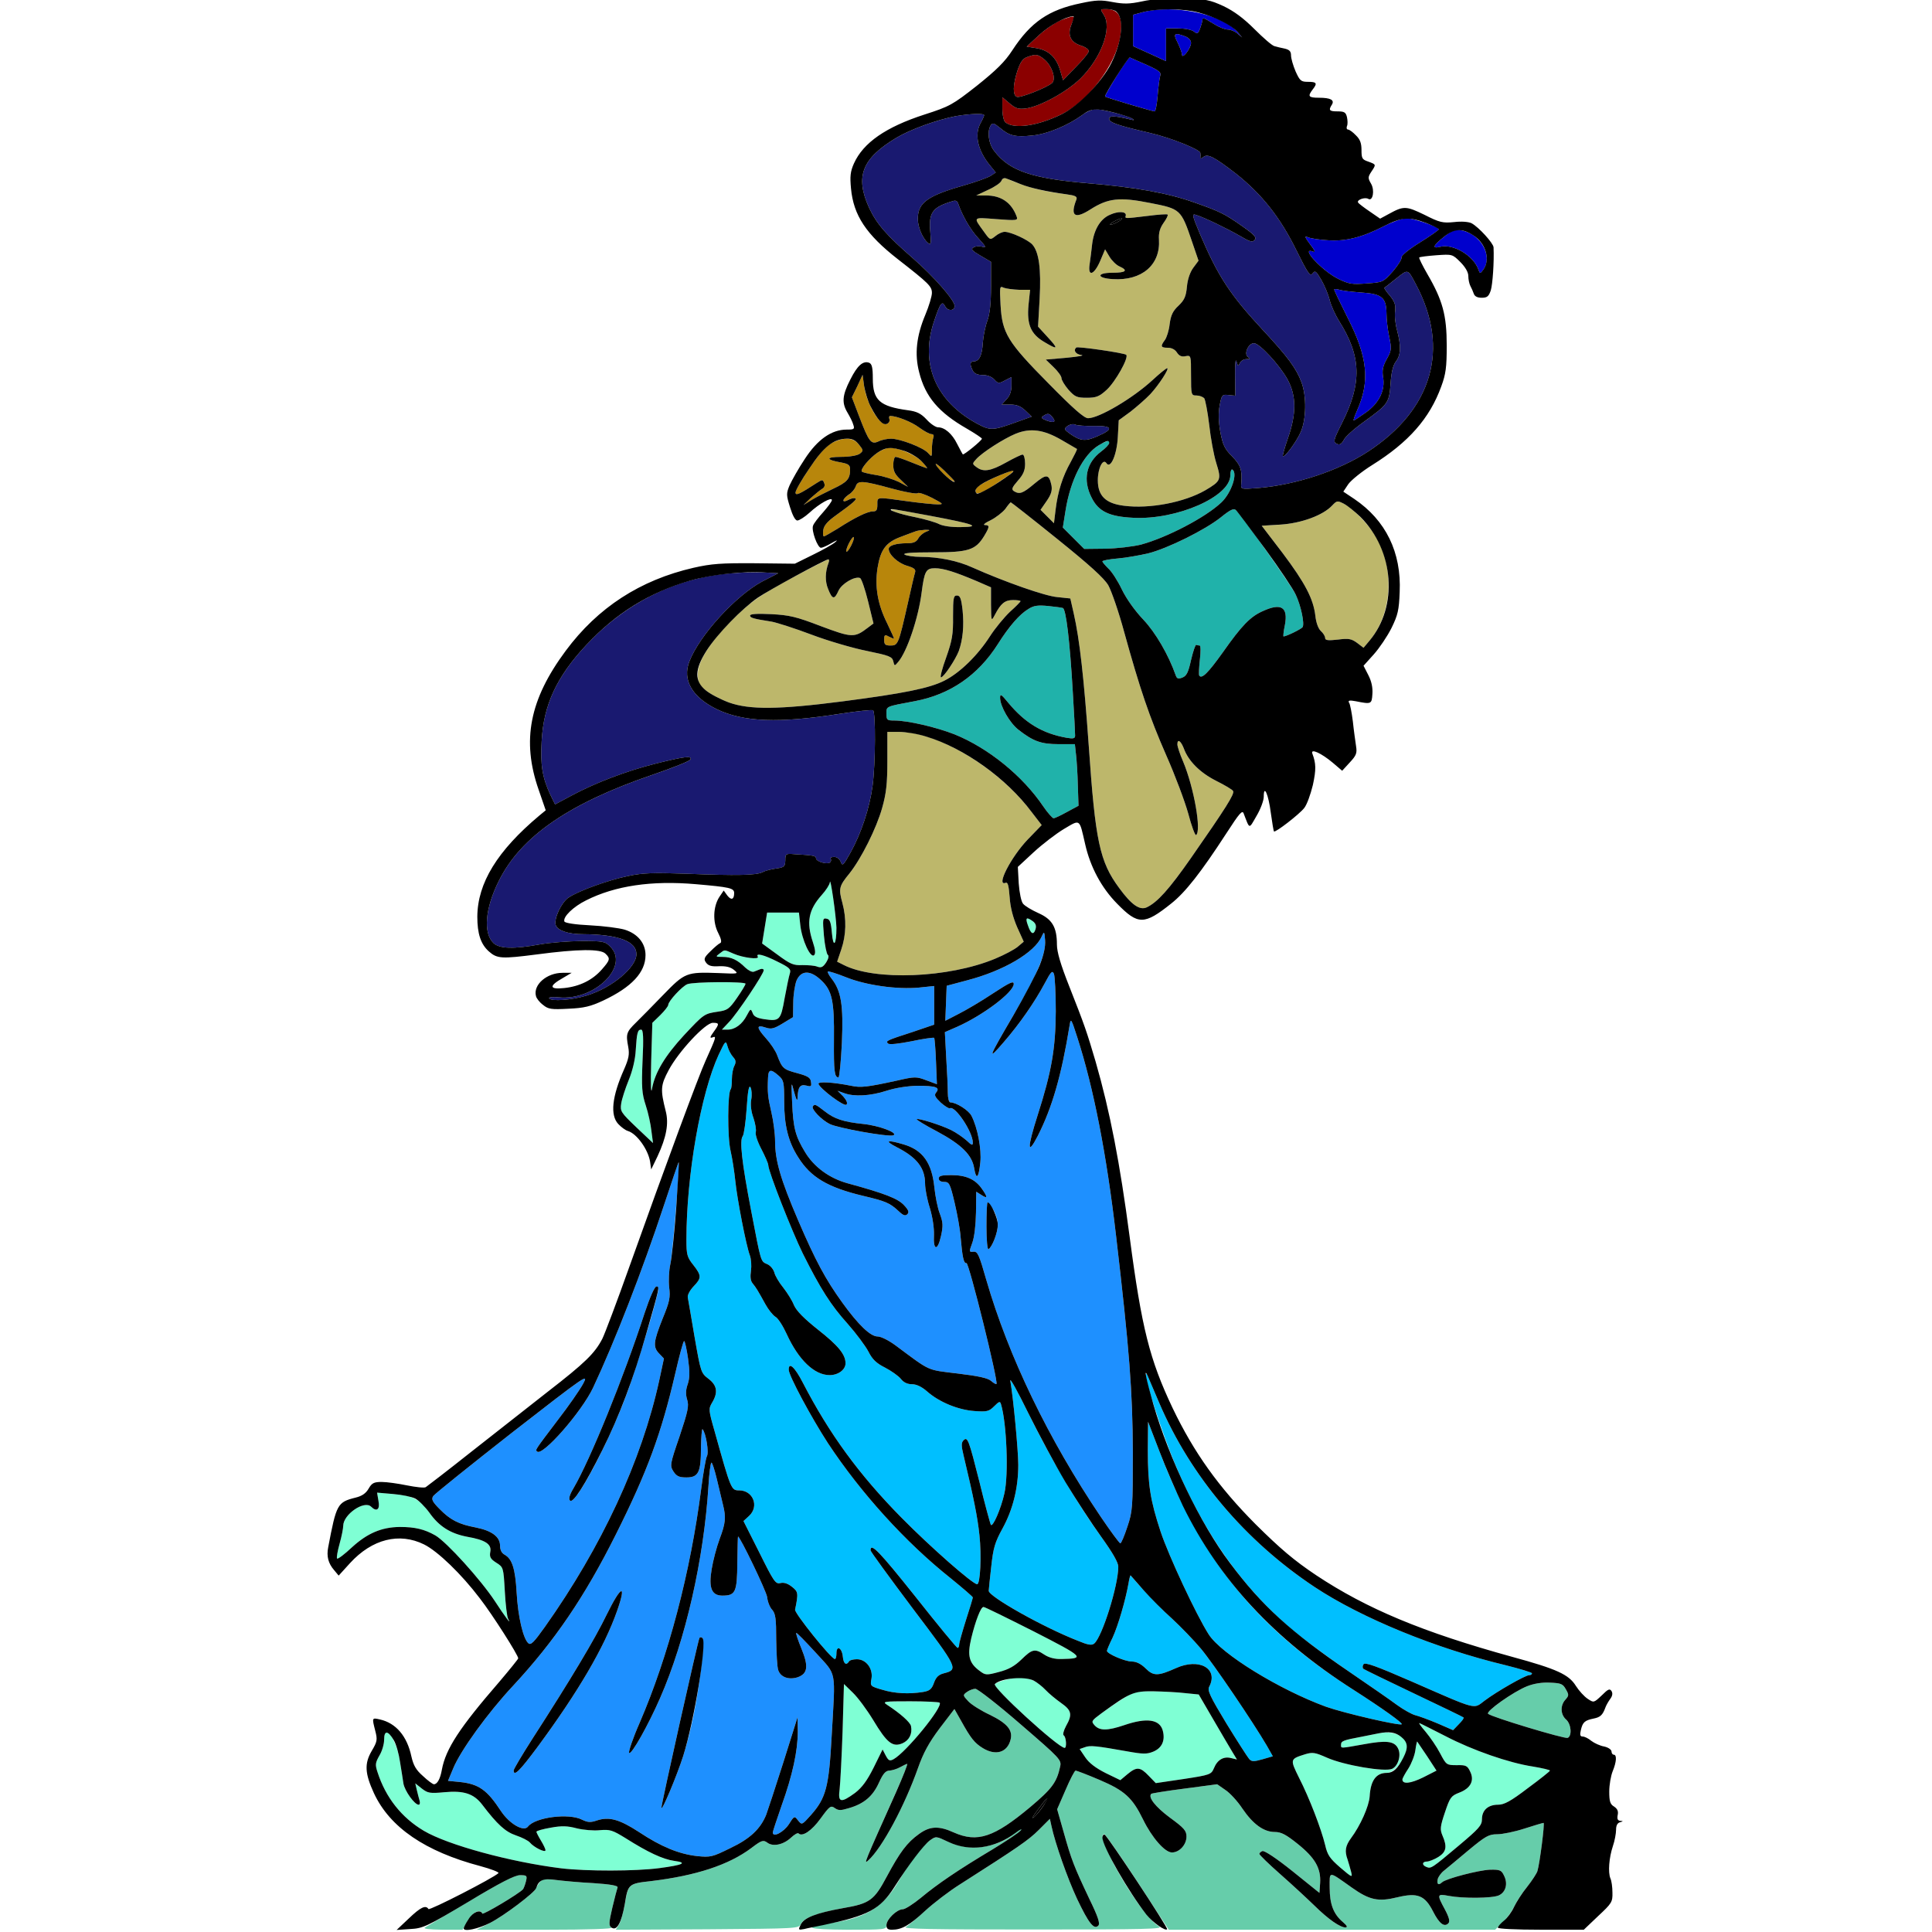 <?xml version="1.0" encoding="utf-8"?>
<!-- Generator: Adobe Illustrator 21.0.0, SVG Export Plug-In . SVG Version: 6.00 Build 0)  -->
<svg version="1.1" baseProfile="tiny"
	 id="svg134" inkscape:version="0.92.2 5c3e80d, 2017-08-06" sodipodi:docname="59 #27743.svg" xmlns:cc="http://creativecommons.org/ns#" xmlns:dc="http://purl.org/dc/elements/1.1/" xmlns:inkscape="http://www.inkscape.org/namespaces/inkscape" xmlns:rdf="http://www.w3.org/1999/02/22-rdf-syntax-ns#" xmlns:sodipodi="http://sodipodi.sourceforge.net/DTD/sodipodi-0.dtd" xmlns:svg="http://www.w3.org/2000/svg"
	 xmlns="http://www.w3.org/2000/svg" xmlns:xlink="http://www.w3.org/1999/xlink" x="0px" y="0px" viewBox="0 0 850 850"
	 xml:space="preserve">
<sodipodi:namedview  bordercolor="#666666" borderopacity="1" gridtolerance="10" guidetolerance="10" id="namedview136" inkscape:current-layer="svg134" inkscape:cx="1042.5367" inkscape:cy="585.27092" inkscape:pageopacity="0" inkscape:pageshadow="2" inkscape:window-height="978" inkscape:window-maximized="1" inkscape:window-width="1920" inkscape:window-x="0" inkscape:window-y="1" inkscape:zoom="0.58897835" objecttolerance="10" pagecolor="#ffffff" showgrid="false">
	</sodipodi:namedview>
<g id="g132" transform="translate(0,0) scale(1,1)">
	<path id="path4" fill="none" d="M0-1l254.8,0.1c223.4,0.1,253.8,0.3,247.7,1.5c-5.6,1.2-8.2,1.2-13,0.3c-5-1-7.4-0.9-13.9,0.5
		c-14.2,2.9-22.1,8.3-30.2,20.7c-3.3,5.1-7.1,8.8-15.6,15.6c-10.7,8.4-11.9,9.1-23.1,12.7c-17,5.5-26.9,12.4-31,21.5
		c-1.6,3.6-1.8,5.7-1.3,11c1.1,11.8,6.6,20.2,20.7,31.2c13.6,10.6,14.9,11.9,14.9,14.8c0,1.4-1.3,5.8-2.9,9.6
		c-3.9,9.3-4.8,17.3-2.7,25.3c2.7,10.8,8.6,17.7,21,24.8c3.6,2.1,6.6,4.1,6.6,4.4c0,0.8-8,7.3-8.4,6.9c-0.2-0.2-1.3-2.3-2.5-4.6
		c-2.2-4.5-5.5-7.3-8.4-7.3c-1,0-3.3-1.5-5-3.4c-2.5-2.7-4.4-3.6-8.2-4.1c-12.5-1.7-15.5-4.4-15.5-14c0-4.8-0.4-6.4-1.6-6.9
		c-2.7-1-5.2,1.2-8.3,7.4c-3.6,7-3.8,10.3-1.2,14.6c1,1.7,2.2,4,2.5,5.2c0.7,2,0.4,2.2-2.9,2.2c-6.6,0-12.8,4.3-18.4,12.9
		c-2.8,4.2-5.7,9.4-6.7,11.6c-1.5,3.6-1.5,4.3,0.2,9.7c1.1,3.6,2.3,5.8,3.2,5.8c0.8,0,3.2-1.5,5.3-3.4c4.4-4.1,9.9-7.1,9.9-5.6
		c0,0.6-1.7,2.9-3.8,5.3c-2.1,2.3-4.2,5-4.5,6c-0.8,2.1,2,9.7,3.5,9.7c0.6,0,2.7-0.9,4.7-2.1c2.3-1.3,2.9-1.5,1.6-0.4
		c-1.1,1-5.6,3.5-9.9,5.6l-7.9,3.9l-17.6-0.2c-14.8-0.1-19.1,0.2-27,2c-23.5,5.4-42.1,17.5-56.2,36.5
		c-15.9,21.4-19.5,39.5-11.9,61.2l3.1,9l-2.8,2.3c-18.5,15.5-27.2,29.7-27.3,44.5c0,7.5,1.5,12.1,5.1,15.3c3.6,3.2,5.6,3.3,21.1,1.3
		c18.1-2.4,28.1-2.5,30.2-0.3c2.2,2.1,2,2.8-1.6,6.9c-4.1,4.7-9.8,7.5-16.6,8.2c-6.6,0.7-6.8-0.9-0.6-4.4l3.9-2.3h-4
		c-7,0-13,5.3-11.7,10.2c0.2,1,1.6,2.8,3.1,3.9c2.3,1.9,3.6,2.1,11.1,1.7c7-0.3,9.8-1,15.4-3.6c12.5-5.9,18.6-12.4,18.6-20
		c0-5.2-3.4-9.4-9.2-11.2c-2.4-0.7-9.2-1.6-15.2-1.9c-6.4-0.3-11.1-1-11.3-1.7c-0.7-2,3.9-6.5,9.6-9.3c12.7-6.4,28.8-8.8,48.2-7.1
		c14.9,1.3,16.9,1.7,16.9,3.9c0,2.9-1.3,3.3-3,1.1l-1.6-2.2l-1.9,2.8c-2.8,4.3-3,11.1-0.5,15.9c1.3,2.5,1.6,4.1,0.9,4.4
		c-0.6,0.2-2.5,1.8-4.3,3.6c-2.9,2.8-3.1,3.5-1.9,5.1c1,1.3,2.4,1.7,5.6,1.5c3-0.1,5,0.3,6.6,1.6c2.2,1.8,2,1.8-6.9,1.4
		c-14-0.5-14.7-0.2-24.2,9.6c-4.5,4.7-10,10.2-12,12.2c-4.2,4.1-4.5,5-3.4,10.7c0.6,3.3,0.2,5.2-1.8,9.8
		c-5.4,12.1-6.2,20.2-2.6,24.1c1.3,1.4,3.2,2.8,4.3,3.1c3.9,1.2,8.8,8.1,9.7,13.4l0.5,3.5l2.8-5.8c3.9-8.4,5-14.4,3.6-19.8
		c-2.4-9.5-2.3-11.4,1.3-18.1c4.3-8.1,16.1-20.8,19.4-20.8c2.9,0,3,0.4,0.3,4.1c-1.6,2.2-1.7,2.8-0.4,2.3c1.8-0.7,1.6-0.1-3,10.1
		c-3,6.5-17.8,46.5-33.6,90.8c-5.4,15.2-10.8,29.5-11.9,31.7c-3.3,6.4-7.6,10.6-24,23.3c-8.5,6.7-23.8,18.7-34,26.7
		c-10.2,8.1-19.1,14.9-19.7,15.3c-0.6,0.4-4.3,0-8.3-0.8c-3.9-0.8-8.9-1.5-11.1-1.5c-3.4,0-4.3,0.5-5.7,2.9c-1.2,2.1-2.9,3.3-5.8,4
		c-8,2-8.4,2.9-12,21.8c-0.8,4,0,7.1,2.6,10.1l2,2.4l5-5.5c9.7-10.6,21.7-13.6,32.6-8.2c6,3,16.4,13,24.5,23.7
		c5.6,7.2,16.9,25,16.9,26.4c0,0.3-3.8,5-8.3,10.3c-17.5,20.2-23.6,29.5-25.3,38.7c-0.7,4-2,6.4-3.5,6.4c-0.5,0-2.7-1.6-4.8-3.6
		c-3.1-2.7-4.2-4.7-5.1-8.6c-1.9-9-6.8-14.7-13.7-16.3c-3.7-0.8-3.7-0.9-2.2,5c1,3.9,0.9,4.7-1.6,8.9c-3.2,5.5-3,9.8,1,18.5
		c7,15.1,22.6,25.7,46.8,32.1c4.8,1.3,8.4,2.7,8,3.1c-2.3,2.2-30.4,16.6-30.8,15.8c-1.2-1.8-3.5-0.8-8.8,4.1l-5.5,5H87.1H0V424V-1z"
		/>
	<path id="path6" fill="none" d="M688.8-0.9L850-1v425v425h-76.6h-76.6l6.3-6c6-5.6,6.4-6.2,6.3-10.3c0-2.5-0.4-5.3-0.9-6.3
		c-1.1-2.7-0.6-9.1,1.1-14.2c0.8-2.3,1.4-5.6,1.4-7.2c0-2.1,0.5-3,1.8-3.1c1.4-0.1,1.4-0.2,0.1-0.6c-1.1-0.3-1.5-1.2-1.2-2.8
		c0.4-1.6-0.1-2.8-1.6-3.7c-1.7-1-2.1-2.3-2.1-6.6c0-2.9,0.7-6.9,1.5-8.9c1.7-4.1,1.9-7.3,0.5-7.3c-0.5,0-1-0.6-1-1.4
		s-1.4-1.8-3.2-2.2c-1.8-0.3-4.4-1.5-5.7-2.5c-1.3-1.1-3-1.9-3.8-1.9c-1.1,0-1.3-0.7-0.8-2.7c0.8-3.6,1.7-4.4,5.6-5.2
		c3-0.6,4-1.5,5.3-5.1c0.3-0.8,1.2-2.4,2-3.5c1-1.3,1.2-2.5,0.6-3.5c-0.8-1.2-1.5-0.9-4.3,1.9c-3.5,3.3-3.5,3.3-6.2,1.5
		c-1.5-1-3.8-3.5-5.2-5.7c-3.1-5-8.4-7.4-27.8-12.7c-56.3-15.5-84.9-30.2-113.1-58.4c-16.3-16.4-27.1-31.5-36.5-51.1
		c-10.1-21.3-13.6-35.1-18.9-75.3c-4.3-32.6-8.6-55-15-77.2c-3.8-12.9-4.8-15.9-11.6-33.1c-3.8-9.6-5.4-15.1-5.4-18.3
		c0-7.7-2.1-11.2-8.2-13.9c-2.9-1.3-5.9-3.1-6.7-4.1c-0.8-0.9-1.6-4.8-1.9-8.9l-0.4-7.3l6.9-6.4c3.9-3.6,9.9-8.2,13.4-10.3
		c7.3-4.3,6.7-4.7,9.3,6.6c2.3,10.2,7.2,19.3,14.1,26.3c9.2,9.4,11.9,9.4,23.8-0.1c6.2-4.9,13.1-13.7,24.2-30.8
		c5.9-9.1,7.1-10.5,7.7-8.7c2.7,7,2.2,6.9,5.6,1c1.8-3,3.2-6.8,3.2-8.5c0-5.7,2.1-0.9,3.1,7.1c0.6,4.3,1.2,8,1.4,8.2
		c0.6,0.6,11.1-7.5,13.3-10.3c1.2-1.5,2.8-6,3.8-10.1c1.5-6.9,1.4-9.5-0.2-13.8c-1-2.5,3.9-0.3,9,4l4.1,3.5l3.3-3.6
		c3-3.2,3.3-4.2,2.8-7.3c-0.3-2.1-1-6.9-1.4-10.8c-0.5-3.9-1.2-7.7-1.7-8.3c-0.5-0.9,0.2-1.1,2.9-0.6c7,1.4,7.1,1.3,7.4-3.2
		c0.2-2.8-0.4-5.6-1.8-8.3l-2.1-4.1l4.5-5c2.5-2.8,6-8,7.8-11.6c2.8-5.7,3.3-7.9,3.6-15.8c0.8-17.5-6.1-31.6-20-41l-4.8-3.2l2.2-3.3
		c1.3-1.8,6-5.6,10.5-8.4c16-10,25.3-20.5,30.4-34.6c2-5.4,2.4-8.4,2.4-18c0-13.3-1.8-19.9-8.5-31.4c-2.2-3.8-3.8-7.1-3.6-7.3
		c0.2-0.3,3.6-0.7,7.5-1c7-0.5,7.1-0.5,10.6,3c2.2,2.2,3.5,4.5,3.5,6.1c0,1.5,0.4,3.4,0.9,4.4c0.5,0.9,1.2,2.5,1.5,3.4
		c0.4,1.2,1.6,1.8,3.5,1.8c2.4,0,3.1-0.6,4-3.3c0.8-2.7,1.5-12.5,1.2-18.9c-0.1-1.8-6.5-8.9-9.7-10.6c-1.2-0.6-4.3-0.9-7.6-0.5
		c-5.1,0.5-6.4,0.2-13.1-3.2c-8.1-3.9-9.1-4-15.8-0.3l-3.7,2l-4.5-3.1c-2.5-1.7-4.9-3.5-5.2-4c-0.7-1.2,3.1-2.5,4.5-1.6
		c2,1.2,2.9-3.8,1.2-6.7c-1.4-2.4-1.4-2.9,0.1-5.2c2.2-3.3,2.2-3.2-1.3-4.5c-2.7-0.9-3-1.4-3-5.1c0-3-0.6-4.7-2.5-6.5
		c-1.3-1.4-2.9-2.5-3.4-2.5c-0.6,0-0.8-0.7-0.5-1.5c0.4-0.8,0.3-2.6,0-4c-0.5-2.1-1.2-2.5-4.1-2.5c-3.7,0-4.1-0.5-2.5-3
		c1.2-2-0.6-3-5.7-3c-4.6,0-5.1-0.6-2.8-3.6c2.2-2.8,1.8-3.4-2-3.4c-3.1,0-3.6-0.4-5.5-4.6c-1.1-2.6-2-5.7-2-7
		c0-2.2-0.5-2.5-6.2-3.8c-1.5-0.4-5.8-3.7-9.7-7.5c-7-7-14-11.4-20.8-13C529-0.4,592.8-0.8,688.8-0.9z"/>
	<path id="path8" fill="#8B0000" d="M486.7,4c5.6,0,7.5,3.7,6.2,12c-2,12.5-14.1,28.6-25.9,34.3c-10.7,5.2-20.9,6.6-24.7,3.5
		c-0.7-0.6-1.3-3.2-1.3-6v-5l3.2,2.7c2.7,2.3,3.9,2.6,7.2,2.2c6.3-0.9,17.8-7.2,23.9-13.1c9.2-9.1,14.1-22.3,10.3-28.1
		C484,4,484,4,486.7,4z"/>
	<path id="path10" fill="#0000CD" d="M544.5,14.1l2,2.4l-2.1-1.8c-1.1-0.9-3-1.7-4.2-1.7c-1.3,0-4-1.1-6.2-2.5c-4.4-2.7-5-3-5-1.6
		c0,0.5-0.5,2.2-1,3.6c-0.9,2.4-1.2,2.5-2.7,1.4c-0.9-0.8-3.9-1.4-7-1.4H513v7.2v7.2l-7.2-3.3l-7.3-3.3v-6.9V6.5l4.5-1.2
		C516.6,1.8,537.8,6.3,544.5,14.1z"/>
	<path id="path12" fill="#8B0000" d="M471.5,10.5c-2,4.7-0.7,8,3.9,9.5c2,0.6,3.6,1.7,3.6,2.5c0,0.7-2.6,3.9-5.7,7l-5.6,5.8
		l-1.3-4.4c-1.7-5.7-5-8.8-10.4-9.7l-4.3-0.7l5.6-5.2c3.1-2.8,7.6-5.8,9.9-6.6C473.1,6.6,473.1,6.6,471.5,10.5z"/>
	<path id="path14" fill="#0000CD" d="M521.4,16c1.6,0.6,2.6,1.7,2.6,2.9c0,2.3-3.9,7.4-4,5.1c0-0.9-0.9-3.2-1.9-5.3
		C516,14.7,516.7,14.2,521.4,16z"/>
	<path id="path16" fill="#8B0000" d="M459.3,26c3.4,2.7,5.5,8.7,3.6,10.5c-2.2,2-14,6.7-15.5,6.1c-1.9-0.7-1.8-5.2,0.2-11.4
		c1.3-3.8,2.3-5.4,4.3-6.1C455.7,23.7,456.5,23.8,459.3,26z"/>
	<path id="path18" fill="#0000CD" d="M497.1,25.3c0.3,0.1,3.5,1.5,7.3,3.2c5.7,2.6,6.6,3.3,6,5c-0.3,1.1-0.8,5-1.1,8.7
		C509,46,508.4,49,508,49c-1,0-21.4-6.1-21.8-6.5c-0.2-0.2,2.1-4.2,5-8.9S496.7,25.2,497.1,25.3z"/>
	<path id="path20" fill="#191970" d="M481.9,48c2.8,0,14,2.8,16.1,4.1c1.2,0.8,1.1,0.9-0.5,0.5c-7-1.7-9.5-1.8-9.5-0.3
		c0,1.6,3.8,2.9,18,6.2c9.1,2.1,22,7.3,22.1,8.8c0.1,0.7,0.1,1.6,0,2.1s0.5,0.4,1.3-0.3c1.9-1.6,4.8-0.1,14.5,7.4
		c11.2,8.9,19.3,19.1,26.3,33.3c5.2,10.5,6.2,12,7.3,10.5c1.1-1.4,1.5-1.1,3.8,2.8c1.4,2.4,3.1,6.4,3.7,8.9c0.6,2.5,2.5,6.5,4,9
		c10,15.7,10.3,27.5,1.4,45.2c-3.9,7.7-4,8.4-1.9,9.2c1,0.4,1.9-0.3,2.7-1.8c0.5-1.3,4.5-4.9,8.7-7.9c10.8-7.8,11.3-8.4,11.9-16.9
		c0.3-5,1.1-8.1,2.3-9.7c2.2-2.8,2.4-6.7,0.6-13.6c-0.8-2.8-1.2-6.6-0.9-8.6c0.3-2.8-0.2-4.2-2.3-6.8c-1.5-1.7-2.6-3.3-2.4-3.5
		c0.2-0.1,2.6-2,5.2-4.1c5.3-4.2,5-4.3,8.7,2.7c15,28.3,7.2,55-21.3,73.6c-12.8,8.3-31.5,14.5-48,15.9c-7.8,0.6-7.8,0.6-7.6-1.8
		c0.5-6-0.2-8.2-4-12.1c-3.3-3.3-4.1-5-5.2-10.7c-0.8-4.6-0.9-8.4-0.3-11.7c0.9-4.7,1.1-4.9,3.9-4.6l3,0.3l-0.1-8.8
		c-0.1-5.1,0.2-7.7,0.6-6.3c0.6,2.2,0.8,2.3,1.5,0.7c0.4-0.9,1.7-1.7,2.9-1.7c1.6,0,1.8-0.2,0.7-0.9c-2-1.3,0.1-6.1,2.6-6.1
		c2.4,0,11.3,9.6,14.8,16c3.9,7.2,3.9,15.1,0.1,25.9c-1.4,4.1-2.4,7.6-2.2,7.8c0.7,0.8,6-6.3,7.9-10.7c2.4-5.5,2.6-15.6,0.3-21.8
		c-2.2-6-6-11.2-16.9-22.9c-14.5-15.6-19.7-23.5-27.7-42.2c-3.6-8.6-3.7-9.2-1.7-8.5c3.6,1.1,13.9,6.1,19.4,9.3
		c4.2,2.5,5.3,2.8,6.3,1.7c0.9-1.2-0.1-2.3-5.2-5.9c-7.9-5.6-10.2-6.7-21-10.5c-12-4.3-26.1-6.8-47.5-8.6
		c-24.5-2.1-34.3-5.5-40.9-14.2c-2.5-3.2-3.2-8.6-1.5-11.3c0.8-1.2,1.5-0.9,4.1,1.2c4.1,3.5,6.8,4.1,14.3,3.3
		c6.4-0.6,15.5-4.4,21.7-8.9C477.9,49.2,480.6,48.1,481.9,48z"/>
	<path id="path22" fill="#191970" d="M433,50.7c-0.1,0.5-0.7,1.9-1.5,3.3c-2.9,5.1-1.4,12.1,4,18.7l2.6,3.2l-2.3,1.5
		c-1.3,0.8-6.6,2.7-11.8,4.2c-15.9,4.5-20.2,7.6-20.2,14.7c0,3.6,2.1,8.6,4.5,10.6c1.3,1,1.4,0.4,1-4.8c-0.8-8.5,0.9-10.9,9.5-13.5
		c1.6-0.6,2.4-0.3,2.8,1.1c1.9,5.4,5.3,11.3,8.9,15.2c3.2,3.5,3.6,4.2,1.8,3.7c-1.3-0.4-3-0.3-3.9,0.2c-1.4,0.8-0.9,1.4,3,3.7
		l4.6,2.7V126c0,7.4-0.5,12.1-1.6,15.1c-0.9,2.4-1.8,6.8-2,9.7c-0.3,5.6-1.6,8.2-4,8.2c-1.7,0-1.8,1.4-0.4,4.1
		c0.7,1.3,2.1,1.9,4.4,1.9c2,0,4,0.8,5.1,2c1.6,1.8,2,1.8,4.6,0.4l2.9-1.5v3.8c0,2.4-0.7,4.5-2.2,6l-2.1,2.3h3.8
		c2.8,0,4.6,0.7,6.7,2.7l2.7,2.6l-6.7,2.4c-10.5,3.8-11.5,3.8-17.3,0.7c-18.3-9.9-25.2-26.4-19-44.9c2.8-8.4,3.6-9.4,5-6.6
		c1.2,2.1,4.1,1.9,4.1-0.3c0-2.5-9.1-12.9-18.5-21.1c-11.5-10-15.8-15-19.1-22c-6.3-13.8-3.2-21.8,12-30.9
		c6.2-3.7,17.8-7.9,26.1-9.5C426.9,50,433,49.8,433,50.7z"/>
	<path id="path24" fill="#BDB76B" d="M442.9,78.6c9.3,3.9,14.9,5.4,26.4,6.9c3.8,0.5,4.7,1,4.3,2.2c-2.9,7.4-0.8,8.9,6.2,4.4
		c7.7-4.9,12.7-5.5,26.2-2.8c13.4,2.6,13.6,2.8,18.4,16.9l2.9,8.5l-2.3,3.1c-1.4,1.9-2.5,5-2.8,8.3c-0.4,4.3-1.1,5.9-3.7,8.4
		c-2.5,2.3-3.4,4.2-3.9,8.1c-0.3,2.8-1.3,5.9-2.1,7c-2.1,2.8-1.8,3.4,1.3,3.4c1.7,0,3.2,0.8,4,2.1c1,1.5,2.1,2,3.8,1.6
		c2.4-0.4,2.4-0.4,2.4,8.4c0,8.7,0.1,8.9,2.4,8.9c1.3,0,2.8,0.6,3.4,1.2c0.5,0.7,1.5,6,2.2,11.7c0.6,5.7,2,13.3,3.1,16.8
		c2.3,7.4,2.1,7.9-4.8,12c-9.2,5.3-24.5,8.3-35.9,6.8c-8-1-11.4-4.4-11.4-11.2c0-5.4,2.3-9.8,3.8-7.5c1.8,2.7,4.6-3.8,5-11.6
		l0.4-7.3l5.2-3.8c2.8-2.2,6.7-5.6,8.7-7.7c3.8-4.1,8.5-11.4,7.4-11.4c-0.4,0-3.3,2.3-6.4,5.2c-8.8,8.1-23.6,16.8-28.4,16.8
		c-1.7,0-6.5-4.2-17.4-15.3c-18.1-18.3-20.4-22.1-21.1-34.6c-0.4-8-0.4-8.4,1.4-7.5c1.1,0.4,4.1,0.8,6.8,0.9h4.8l-0.7,6.7
		c-0.8,8.6,1,12.8,7,16.3c6,3.6,6.3,3.1,1.5-2.1l-4.3-4.7l0.7-12.3c0.7-13.2-0.3-20.5-3.2-23.8c-1.9-2.1-9.5-5.6-12.2-5.6
		c-1,0-2.8,0.8-4.1,1.9c-2.3,1.8-2.3,1.8-4.9-1.8c-4.9-6.8-5.3-6.5,5.3-5.7c9.1,0.7,9.6,0.6,9-1.1c-2.3-6.2-6.8-9.3-13.5-9.3h-4.3
		l5.3-2.5c2.9-1.3,5.5-3.1,5.8-4C441,78.5,441.8,78.1,442.9,78.6z M488.3,94.5c-4.2,1.8-7,6.5-7.8,12.9c-0.3,2.8-0.8,6.8-1.1,8.8
		c-0.9,5.7,1.9,4.9,4.6-1.3l2.2-5.2l1.9,3.2c1,1.7,3,3.7,4.4,4.3c4,1.8,2.9,2.8-3.1,2.8c-7.1,0-7,2.4,0.2,2.8
		c12.7,0.8,21-6.2,20.3-17.4c-0.2-2.9,0.4-5,2-7.3c1.3-1.8,2.1-3.4,1.8-3.7c-0.2-0.3-4.2,0-8.8,0.6c-10.3,1.2-10,1.3-9.6-0.2
		C495.6,93,492,92.8,488.3,94.5z M473.5,152.9c-1.4,1.3-0.2,3,2.3,3.3c1.5,0.2-1.4,0.7-6.5,1.2l-9.2,0.8l3.4,3.3
		c1.9,1.8,3.5,4,3.5,4.8c0,0.9,1.4,3.2,3.1,5.2c2.8,3.1,3.7,3.5,8,3.5c4.2,0,5.5-0.5,8.8-3.5c3.8-3.5,9.8-14.1,8.6-15.4
		C494.7,155.3,474.1,152.3,473.5,152.9z"/>
	<path id="path26" d="M493.5,96.1c0.6,0-0.1,0.6-1.5,1.4s-2.9,1.4-3.5,1.4c-0.5,0,0.1-0.6,1.5-1.4S493,96.1,493.5,96.1z"/>
	<path id="path28" fill="#0000CD" d="M618.7,96c3.2,0,14.3,3.8,14.3,4.9c0,0.3-3.8,3-8.5,5.9c-4.8,3-8.2,5.8-7.9,6.5
		c0.2,0.7-1.5,3.4-3.8,6.1c-4.3,4.8-4.4,4.8-11.5,5.3c-6.4,0.5-7.9,0.3-12.7-2.1c-7-3.5-16.9-14.2-10.9-11.9
		c1.2,0.5,0.8-0.5-1.3-3.2c-2.4-3.3-2.6-3.8-0.9-3.1c1.1,0.5,5,1.1,8.6,1.3c7.7,0.6,15.1-1.2,24.8-6.2
		C612.6,97.6,616.9,96.1,618.7,96z"/>
	<path id="path30" fill="#0000CD" d="M642.7,101.3c8.6,1.4,14.3,11.3,9.9,17.3c-1.4,1.9-1.5,1.9-2.2-0.1
		c-2.2-6.1-11.1-11.4-16.9-9.9c-3.6,0.9-3-0.6,1.8-4.4C638.6,101.5,640.1,100.9,642.7,101.3z"/>
	<path id="path32" fill="#0000CD" d="M589.3,127.5c1.2,0.4,5.6,0.9,9.7,1.2c9,0.6,10.9,2.2,11,9.2c0,2.5,0.5,7.1,1.2,10.3
		c1.1,5.4,1,6-1.1,9.8c-1.7,3.1-2.1,4.9-1.6,7.9c1,5.8-1.7,11.4-7.6,15.6c-2.7,1.9-5.1,3.5-5.3,3.5c-0.3,0,0.4-2,1.5-4.5
		c5.7-12.8,4.6-23.5-4.2-40.7c-3.2-6.4-5.9-12-5.9-12.4C587,127.1,588,127.1,589.3,127.5z"/>
	<path id="path34" fill="#B8860B" d="M379.5,164.9l0.7,5.1c1.2,8.1,7,17.6,10,16.5c0.9-0.4,1.4-1.3,1.1-2.1s-0.1-1.4,0.3-1.4
		c2.9,0,9.5,2.6,12.8,5.1c2.2,1.6,4.6,2.9,5.4,2.9c0.9,0,1.2,0.6,0.8,1.6c-0.3,0.9-0.6,3.2-0.6,5.1c0,3.4,0,3.5-1.7,1.6
		c-2.1-2.4-12.3-6.3-16.3-6.3c-1.6,0-4.1,0.5-5.5,1.2c-3.3,1.5-4.2,0.2-8.5-11l-3.2-8.4l2.4-4.9L379.5,164.9z"/>
	<path id="path36" fill="#191970" d="M463,183.5c1.8,2.2,0.8,2.7-2.6,1.5c-2.3-0.9-2.5-1.3-1.4-2C461,181.7,461.6,181.8,463,183.5z"
		/>
	<path id="path38" fill="#191970" d="M473,186.8c0.8,0.4,4.5,0.7,8.3,0.6c8.3-0.1,8.8,1.4,1.6,4.5c-5.4,2.4-7.5,2.2-12.2-1.1
		c-2.6-1.9-2.7-2.1-1-3.4C470.7,186.7,472.2,186.4,473,186.8z"/>
	<path id="path40" fill="#BDB76B" d="M467.1,193.6c3.5,2,6.5,3.8,6.7,3.9c0.2,0.2-1.1,2.7-2.7,5.7c-3.6,6.4-5.7,12.9-6.7,21.2
		l-0.7,5.8l-2.9-2.9l-3-3l2.7-3.9c2-2.9,2.5-4.6,2.1-6.9c-1.1-5-2.2-5.1-7.5-0.7c-5.1,4.3-6.5,4.8-9,3.3c-1.2-0.8-0.9-1.6,1.7-4.6
		c2.4-2.7,3.2-4.5,3.2-7.5c0-2.2-0.5-4-1.1-4s-3.9,1.6-7.3,3.5c-6.8,3.8-10,4.3-13,2c-1.9-1.4-1.9-1.5-0.1-3.5
		c2.7-3,12.1-9,17.4-11.2C453.4,188.2,459.2,189,467.1,193.6z"/>
	<path id="path42" fill="#B8860B" d="M377.9,195.6c2,2.5,2,2.7,0.4,4c-1.1,0.8-4.5,1.4-8.3,1.4c-6.9,0-6.8,1.3,0.2,2.5
		c3.1,0.6,3.8,1.1,3.8,3c0,4.2-1.2,5.6-7.4,8.5c-3.3,1.6-7.7,3.8-9.6,5l-3.5,2.2l3.1-3c1.8-1.6,4-3.4,4.9-4c1.2-0.6,1.6-1.6,1.1-2.7
		c-0.6-1.6-0.8-1.6-3.3,0c-7.5,4.9-9.3,5.7-9.3,4.2c0-0.9,2.7-5.7,6.1-10.6c4.2-6.3,7.2-9.7,9.7-11.1
		C371.2,192.2,375.4,192.4,377.9,195.6z"/>
	<path id="path44" fill="#20B2AA" d="M484.4,198.7c-6.6,5-8.1,12.5-4.1,20.3c3,6,7.7,8.3,18.3,8.8c19.1,1,42.7-9.3,42.7-18.7
		c0-1.7,0.4-2.8,0.9-2.5c2.5,1.6-0.5,10.4-4.9,14.5c-7,6.6-23.9,15.4-35.3,18.5c-3.7,0.9-10.5,1.7-15.7,1.8l-9.3,0.1l-4.7-4.7
		l-4.7-4.7l1.2-7.5c2.1-13.3,7.8-24.6,14.6-28.7C489.2,192.4,489.9,194.4,484.4,198.7z"/>
	<path id="path46" fill="#B8860B" d="M391.5,197c4,0,11.2,3.1,14,6c1.6,1.7,2.6,3,2.4,3c-0.3,0-3.3-1.1-6.7-2.5
		c-3.4-1.4-6.6-2.5-7.2-2.5c-0.5,0-1,1.6-1,3.6c0,2.7,0.8,4.2,3.3,6.5l3.2,3.1l-4.1-2.2c-2.3-1.1-6.7-2.5-9.9-3s-6-1.2-6.3-1.5
		c-0.9-0.9,3.2-5.8,6.8-8.3C387.8,198,390.3,197,391.5,197z"/>
	<path id="path48" fill="#B8860B" d="M415.4,207c4.7,4.5,5.6,5.7,3.4,4.4c-2.4-1.3-6-4.9-7-6.9C411.2,203.4,412.8,204.5,415.4,207z"
		/>
	<path id="path50" fill="#B8860B" d="M436.5,214c-5.7,3.7-8.2,4-7,0.9c0.3-0.8,3.8-2.9,7.8-4.7C448.9,205.2,448.7,206,436.5,214z"/>
	<path id="path52" fill="#B8860B" d="M392.2,214.9c5.8,1.6,11,2.5,11.5,2.1c0.4-0.5,3.3,0.5,6.3,2c5.1,2.7,5.3,2.9,2.5,2.9
		c-1.6,0-7.7-0.6-13.5-1.4c-13.7-1.9-13-2-13,1.5c0,2.4-0.4,3-2,3c-2.4,0-7.9,2.7-15.5,7.6c-3,1.8-5.7,3.4-6,3.4
		c-0.4,0-0.5-1.2-0.3-2.7c0.2-1.9,1.7-3.7,4.8-6c8.6-6.2,10.3-7.7,9.2-8.1c-0.6-0.2-2,0.2-3.1,0.8c-2.9,1.5-2.6-0.4,0.3-2.4
		c1.4-0.8,2.7-2.5,3.1-3.6C377.3,211.3,379.4,211.4,392.2,214.9z"/>
	<path id="path54" fill="#BDB76B" d="M591.2,221.6c4.2,2.2,11,9.2,14.1,14.5c8.4,14.3,7.2,33.9-2.8,45.8l-2.6,3.1l-2.9-2.2
		c-2.5-1.8-3.7-2-8.4-1.4c-4.4,0.5-5.6,0.3-5.6-0.7c0-0.8-0.8-2.1-1.9-3.1s-2.1-3.7-2.4-6.7c-0.9-7.5-4.5-14.4-14.5-27.7l-9.1-11.9
		l8.3-0.5c9.2-0.6,18.7-4.1,22.7-8.4C588.2,220.2,588.4,220.2,591.2,221.6z"/>
	<path id="path56" fill="#BDB76B" d="M444.7,221c0.2,0,9.4,7.2,20.3,16c14.4,11.6,20.7,17.3,22.6,20.5c1.4,2.5,4.6,11.7,7,20.6
		c6.9,24.9,11,37.1,18.5,54.2c3.9,8.8,8.2,20.3,9.7,25.7c1.4,5.4,3,9.6,3.4,9.4c2.5-1.6-0.9-21-5.7-32.4c-1.4-3.2-2.5-6.6-2.5-7.5
		c0-2.6,1.5-1.6,2.8,1.7c2,5.6,7.1,10.7,14.2,14.3c3.8,1.9,7.2,3.9,7.5,4.5c0.8,1.2-3.2,7.5-18.6,29.6
		c-9.5,13.6-14.7,19.4-19.4,21.6c-3.1,1.4-6.7-1.1-12.1-8.5c-8.6-11.6-10.5-20.6-13.4-62.7c-2.1-29.5-4-46.7-6.6-58.1l-1.5-6.6
		l-5.7-0.6c-5.3-0.4-23.4-6.8-37.3-13c-6.5-3-15-4.7-22.8-4.7c-3.1,0-6.3-0.5-7.1-1c-1-0.7,3.1-1,12.5-1c15.7,0,18.7-1,22.5-7.2
		c2.4-4,2.5-4.8,0.3-4.8c-1,0,0.1-1,2.5-2.1c2.4-1.2,5.3-3.5,6.5-5C443.4,222.3,444.5,221,444.7,221z"/>
	<path id="path58" fill="#20B2AA" d="M543.7,224.4c2.9,2.7,24.7,33.5,26.4,37.3c2.3,4.9,3.9,12.7,3,14.2c-0.6,0.9-7.2,4.1-8.4,4.1
		c-0.2,0,0-2.2,0.6-5c1.5-7.9-1.6-9.9-9.8-6.1c-5.4,2.4-9.2,6.3-17.5,18.1c-6.5,9.1-9.3,11.9-10.4,10.2c-0.2-0.4-0.1-3.5,0.3-7
		c0.4-3.4,0.4-6.2-0.1-6.2c-0.4,0-1.1-0.1-1.5-0.3c-0.4-0.1-1.4,2.9-2.3,6.7c-1.2,5.5-2,7-3.8,7.7s-2.4,0.5-2.9-0.9
		c-3.2-9.1-8.9-18.9-14.3-24.6c-3.7-3.9-7.4-9.1-9.4-13.2c-1.8-3.8-4.5-8-6-9.3c-1.4-1.4-2.6-2.8-2.6-3.1c0-0.4,3-1,6.8-1.3
		c3.7-0.3,9.6-1.4,13.2-2.2c8.8-2.2,25.2-10.4,32-15.8C541.2,224.3,542.8,223.5,543.7,224.4z"/>
	<path id="path60" fill="#BDB76B" d="M409.1,226.9c19.7,3.7,22.9,4.9,13.6,5c-4,0.1-7.9-0.5-9.5-1.3c-1.5-0.8-6.3-2.2-10.7-3.1
		c-4.3-0.9-8.5-2-9.4-2.5C390.6,223.5,392.6,223.8,409.1,226.9z"/>
	<path id="path62" fill="#B8860B" d="M407,233.1c2.4,0,2.4,0.1,0.3,0.9c-1.2,0.5-2.7,1.8-3.3,2.9c-0.8,1.5-2.1,2.1-4.8,2.1
		c-5,0-8.2,1-8.2,2.5c0,2.5,4,6.2,8,7.4c3.1,0.9,4,1.6,3.6,2.9c-0.3,0.9-1.7,6.9-3.1,13.2c-4.2,18.6-4.4,19-7.7,19
		c-2.3,0-2.8-0.4-2.8-2.5c0-2.2,0.3-2.4,1.9-1.5c1.1,0.5,2.1,1,2.4,1c0.2,0-1.2-3-3-6.8c-4.2-8.4-5.5-16.2-4.2-24.4
		c1.3-8,3.7-11.2,10.2-13.6c2.8-1.1,5.9-2.2,6.7-2.5C403.8,233.4,405.6,233.2,407,233.1z"/>
	<path id="path64" fill="#B8860B" d="M375.6,236.3c0.3,0.3-0.2,1.9-1.1,3.7s-1.9,3-2.1,2.7c-0.3-0.3,0.2-1.9,1.1-3.7
		S375.4,236,375.6,236.3z"/>
	<path id="path66" fill="#BDB76B" d="M364.4,246.1c0.4-0.1,0.5,0.7,0.1,1.6c-1.5,4-1.6,8.1-0.1,11.6c1.8,4.5,2.7,4.6,4.5,0.6
		c1.4-3.1,7.1-6.5,9.5-5.6c0.6,0.3,2.2,4.9,3.5,10.2l2.4,9.8l-2.4,1.8c-6,4.6-7,4.5-20.7-0.6c-10.9-4.2-14-4.9-21.9-5.3
		c-6.1-0.3-9.3-0.1-9.3,0.6c0,1,1.2,1.4,9.5,2.7c2.2,0.4,10.1,2.9,17.5,5.7c7.4,2.8,18.4,6,24.5,7.2c9.7,2,11,2.5,11.5,4.5
		c0.5,2.2,0.6,2.2,2.1,0.4c3.9-4.4,9-19.5,10.4-30.8c1.2-9.2,1.9-10.5,5.8-10.5c3.8,0,8.8,1.6,18.5,5.7l6.2,2.7v7.6
		c0.1,7.4,0.1,7.5,1.7,4.5c2.6-5,4.4-6.5,8-6.5c1.8,0,3.3,0.2,3.3,0.5c0,0.2-2.1,2.4-4.7,4.7c-2.5,2.4-6.5,7.2-8.8,10.8
		c-5.4,8.4-13.2,16-19.9,19.4c-6.6,3.4-18.1,5.7-45.1,9.2c-27.9,3.6-40.7,3.7-49.7,0.5c-3.8-1.4-8.4-3.8-10.3-5.4
		c-3-2.4-3.5-3.5-3.5-7.1c0-5.5,5.2-13.8,14.7-23.4c8.3-8.4,13.2-11.8,29.3-20.3C357.9,249.2,363.9,246.2,364.4,246.1z M421,262
		c-1.5,0-1.7,1.1-1.7,9.2c0.1,7.9-0.4,10.6-3,18c-1.8,4.9-2.8,8.8-2.3,8.8c1.2,0,6.3-7.7,7.8-11.5c1.8-5,2.4-11.1,1.7-18
		C422.9,263.2,422.4,262,421,262z"/>
	<path id="path68" fill="#191970" d="M336.9,251.9l5.5,0.3l-7,3.6c-11.6,6.2-27.6,23.6-32.1,35.2c-3.2,8.1,1.2,15.7,12,21
		c11.8,5.7,27.4,6.3,54.5,2c7.3-1.1,13.7-1.8,14.3-1.5c1.2,0.8,1.1,23.5-0.2,33.2c-1.3,9.8-5,20.9-9.6,29.2
		c-3.2,5.8-3.7,6.3-4.4,4.3c-0.5-1.3-1.7-2.2-2.9-2.2c-1.2,0-1.9,0.4-1.5,0.9c0.3,0.5,0.1,1.2-0.4,1.6c-1.5,0.9-6.1-0.5-6.1-1.9
		c0-1.1-1.1-1.3-9.5-1.8c-3.8-0.3-4-0.2-4,2.7c-0.1,2.7-0.4,3.1-4,3.6c-2.2,0.3-4.9,1-6,1.6c-2.6,1.4-11.2,1.6-33.6,0.7
		c-14.2-0.5-19-0.4-25.5,1c-8.9,1.8-22.3,6.7-26.4,9.6c-3.1,2.2-6.4,9.3-5.5,12c0.8,2.4,5.5,4,11.9,4c15.6,0.1,23.6,3.1,23.6,8.8
		c0,5.8-10.7,14.8-21.9,18.2c-6.5,2-15.6,2.7-16.5,1.2c-0.3-0.5,1.7-0.7,4.3-0.4c15.8,1.5,31.2-13.8,22.6-22.3
		c-2.2-2.3-3.1-2.5-12.7-2.5c-5.7,0.1-13.9,0.7-18.3,1.5c-11.5,2.1-17.6,1.9-20.3-0.5c-4.7-4.4-3.8-15.4,2.3-27.5
		c9.7-19.5,30.7-34,67.5-46.6c9-3.1,16.6-6.1,16.8-6.8c0.6-1.7-2.6-1.3-15.1,1.8c-13.2,3.3-27,8.6-37.4,14.2l-7.1,3.8l-2.1-4.3
		c-3.5-7.5-4.4-13.1-3.8-23.4c0.8-16,6.6-28.5,19.7-42.5c17.4-18.7,40-29.8,64-31.5C327.2,251.8,333.9,251.7,336.9,251.9z"/>
	<path id="path70" fill="#20B2AA" d="M461,266.6c3,0.3,6,0.7,6.6,0.9c1.4,0.4,3.1,14.6,4.4,37.2c0.6,9.5,1,18,1,18.9
		c0,1.3-0.7,1.5-3.7,1c-10.7-1.9-18.3-6.5-25.7-15.4c-3.1-3.8-3.6-4.1-3.6-2.2c0,3.7,4.2,11,8,14c6.5,5.1,10,6.4,17.7,6.4h7.2
		l0.5,4.6c0.3,2.5,0.7,8.5,0.8,13.5l0.3,9l-5,2.7c-2.7,1.5-5.4,2.8-6,2.8c-0.5-0.1-2.6-2.4-4.5-5.2c-9.1-13.5-24.2-25.7-39-31.7
		c-8.1-3.2-20.7-6.1-26.5-6.1c-3.2,0-3.5-0.2-3.5-3c0-3.3-0.5-3.1,12.4-5.5c15.6-2.9,27.9-11.4,36.6-25.1
		c4.9-7.8,9.6-13.2,13.5-15.5C454.8,266.4,456.7,266.2,461,266.6z"/>
	<path id="path72" fill="#BDB76B" d="M390.4,322h5.2c17.3,0,43.9,16.1,58.3,35.3l4.4,5.7l-6.2,6.4c-7.4,7.8-14,20.7-9.7,19
		c1-0.4,1.4,1.1,1.8,6.3c0.3,4.6,1.5,9,3.3,13.2l2.9,6.4l-2.6,2.2c-1.4,1.2-5.9,3.6-10,5.3c-20.4,8.5-53,9.8-66.7,2.7l-2.8-1.4
		l1.8-5.3c2.2-6.4,2.4-13.5,0.5-20.6c-1.7-6.2-1.5-7.3,3.1-12.9c5.2-6.5,11.9-19.9,14.4-28.8c1.8-6.4,2.3-10.6,2.3-20.8L390.4,322
		L390.4,322z"/>
	<path id="path74" fill="#7FFFD4" d="M368,408.2c0,7.5-1.4,9.2-2,2.3c-0.4-4.8-0.9-6.1-2.3-6.3c-1.8-0.4-1.8,0.2-1.2,7.5
		c0.4,4.3,1.2,8.1,1.7,8.4c0.6,0.4,0.3,1.7-0.7,3.3c-1.4,2.1-2.2,2.5-3.9,1.9c-1.1-0.5-4.1-0.7-6.6-0.7c-3.9,0.2-5.3-0.4-11.1-4.7
		l-6.6-4.8l1.1-6.8l1.1-6.8h7h7l0.6,5.5c0.7,6.5,4.5,14.8,6.1,13.2c0.7-0.7,0.5-2.5-0.6-5.8c-2.9-8.7-1.9-14.1,3.9-20.6
		c1.9-2.1,3.5-4.6,3.6-5.6C365.3,385.1,367.9,403.4,368,408.2z"/>
	<path id="path76" fill="#7FFFD4" d="M454.4,405.3c1.3,1,1.6,2,1.2,3.5c-0.9,2.8-2.1,2.1-3.4-1.8C451,403.7,451.6,403.3,454.4,405.3
		z"/>
	<path id="path78" fill="#1E90FF" d="M459.8,413.7c0.4,5.9-3.3,14.8-13.9,32.9c-11.2,19.1-11.7,20.5-4.3,11.9
		c7-8.1,13.5-17.4,18.1-26c2.7-5.1,3.3-5.7,4-4c0.4,1.1,0.8,8.5,0.8,16.5c-0.1,16.2-1.8,26.4-8,45.7c-4.6,14.4-4.6,18.1,0.1,9
		c6.3-12.4,10.4-26.5,14-48.7c0.5-3.2,0.7-2.9,3.4,5.5c7.1,22,12.8,51,17,87c5.9,50.4,7.3,68.6,7.4,95.5c0,24.2-0.1,25.9-2.4,32.7
		c-1.3,4-2.7,7.3-3.1,7.3s-4.3-5.3-8.7-11.8c-22.9-34-40.4-70.1-50.3-104.2c-3.1-10.9-3.8-12.5-5.6-12.3c-2,0.2-2,0.1-0.5-4
		c0.9-2.5,1.5-7.8,1.6-13.3l0.1-9.1l2.2,1.4c2.9,1.9,2.9,1,0.2-2.8c-2.9-4.1-6.9-5.9-13.4-5.9c-4.2,0-5.5,0.3-5.5,1.5
		c0,0.9,0.9,1.5,2.4,1.5c2.2,0,2.6,0.7,4.6,9.2c1.2,5.1,2.4,11.8,2.6,14.8c0.8,9.2,1.4,12,2.6,11.7c1.1-0.2,14.1,52.2,13.2,53.2
		c-0.2,0.2-1.3-0.4-2.3-1.3c-1.4-1.3-5.6-2.2-14.7-3.3c-13.9-1.7-11.7-0.7-27.3-12.3c-3.1-2.3-6.5-4-8-4c-3.1,0-8.4-5-15.6-15
		c-7.4-10.3-11.7-18.3-19.4-36.2c-7.7-18-10.1-26.2-10.1-34.8c0-3-0.7-8.7-1.6-12.5c-1.6-6.9-1.8-8.9-1.5-15.3c0.1-3.8,1.2-4,4.6-1
		c2.3,2,2.5,2.8,2.5,11.3c0,10.6,1.8,17.9,6.2,24.7c5.5,8.8,13,13.2,28.4,16.9c10.1,2.4,11.8,3.1,15.7,6.7c2.1,2,3,2.3,3.9,1.4
		c0.9-0.9,0.5-1.9-1.6-4.1c-2.7-2.8-8.2-5-24.7-9.5c-8-2.2-14.8-7.2-18.7-13.7c-4.3-7.1-5.2-10.6-5.7-21.9c-0.4-9.5-0.4-9.5,0.9-4.5
		c1,3.6,1.4,4.3,1.5,2.3c0.2-4.6,1.1-5.8,3.8-5.2c2.2,0.6,2.4,0.4,2.1-1.6c-0.2-1.9-1.4-2.6-6.2-3.9c-6-1.6-6.5-2.1-8.7-7.9
		c-0.7-1.9-2.9-5.2-5-7.5c-4.2-4.7-4.2-6,0-4.6c2.4,0.8,3.6,0.5,7.4-1.8l4.6-2.8l0.1-6.3c0-3.4,0.7-7.8,1.4-9.7
		c2-4.7,6.1-4.8,10.9-0.2c4.8,4.5,5.8,9.1,5.6,26.2c-0.1,13.7,0.2,16.5,2,16.5c0.4,0,1.1-6.9,1.5-15.3c0.7-16.5-0.3-22.7-4.5-28.1
		c-1.2-1.5-1.9-2.9-1.7-3.2c0.3-0.2,3.9,0.9,7.9,2.5c8.9,3.6,22.6,5.5,32.2,4.6l6.7-0.7v8.5v8.5l-9.7,3.3c-11.5,3.7-11.7,3.9-10.6,5
		c0.6,0.6,4.8,0.1,10.4-1c5.1-1.1,9.6-1.7,9.9-1.5c0.2,0.3,0.6,5,0.8,10.4l0.4,10l-4.6-1.7c-4.4-1.7-5.1-1.7-12.9,0.1
		c-13.3,2.9-16,3.2-20.2,2.3c-8-1.6-14.8-2-14.4-0.8c0.8,2.2,11.3,10.1,12.3,9.1c0.6-0.6,0.1-1.9-1.4-3.6l-2.5-2.5l2.8,1
		c4.4,1.7,11.6,1.3,18.7-1c4-1.3,9.3-2.1,13.6-2.2c8.1,0,10.1,0.7,8.3,2.9c-1,1.2-0.6,2,2,4.5c1.8,1.6,3.6,2.7,4,2.5
		c2.2-1.4,10.1,10.4,10.1,15.1c0,1.4-0.5,1.2-2.7-0.9c-1.6-1.4-4.6-3.5-6.8-4.6c-4.4-2.2-14.6-5.4-15.2-4.8c-0.2,0.2,3.8,2.7,9,5.4
		c10.8,5.8,15.4,10.4,16.3,16.2c0.9,5.4,2,4.3,2.7-2.6c0.6-5.8-1.2-15.3-3.9-20.5c-1.2-2.4-6.7-5.9-9.3-5.9c-0.6,0-1.1-1.8-1.1-4.3
		c0-2.3-0.3-9.2-0.7-15.4l-0.6-11.2l5.5-2.4c11.4-5.1,24.8-15.2,24.8-18.8c0-1.5-1.7-0.7-9.2,4.2c-5.1,3.4-11.9,7.4-15.1,9l-5.8,3
		l0.3-7.7l0.3-7.7l9-2.4c16.1-4.2,29.7-12.2,32.8-19.3C459.4,409.6,459.5,409.7,459.8,413.7z M357.6,486.8c-0.7,1.2,3.8,5.9,7.4,7.7
		c3.5,1.8,25.8,5.8,28,5c2.5-1-6.3-4.3-13.2-5c-8.7-0.9-12.7-2.2-17-5.6C358.8,485.8,358.4,485.6,357.6,486.8z M394.5,504.7
		c8.9,4.5,12.5,9.2,12.5,16.1c0,2.2,0.9,7,2.1,10.7c1.2,4,1.9,8.7,1.8,11.8c-0.4,6.9,1.6,7.3,3.1,0.5c1-4.5,0.9-6-0.5-9.8
		c-1-2.5-2-7.7-2.4-11.5c-1.1-10.9-5.1-16.5-13.5-19C390.2,501.3,388.9,501.8,394.5,504.7z M434.5,529c-0.3,0-0.5,4.8-0.5,10.6
		s0.4,10.3,0.9,10c1.7-1.1,4.1-7.4,4.1-10.8c0-1.8-0.9-4.8-2-6.6C435.9,530.5,434.8,529,434.5,529z"/>
	<path id="path80" fill="#7FFFD4" d="M322.8,419.6c4.1,1.8,11.5,2.7,10.6,1.3c-1.1-1.8,2.8-0.8,8.7,2.2c5.3,2.6,6,3.3,5.4,5.2
		c-0.4,1.2-1.4,6.1-2.3,10.9c-1.7,9.7-2.2,10.2-9,9.2c-3.2-0.5-4.6-1.2-5.1-2.8c-0.8-1.9-0.9-1.9-2.5,1.1c-2,3.9-5.2,6.3-8.5,6.3
		h-2.5l3.1-3.3c3.6-3.7,15.3-21.2,15.3-22.8c0-0.6-0.7-0.8-1.5-0.5s-2.1,0.8-2.8,1.1c-0.8,0.3-2.4-0.5-3.8-1.8
		c-3.4-3.4-6.2-4.7-10-4.7c-3.1,0-3.2-0.1-1.3-1.5C319,417.7,318.4,417.7,322.8,419.6z"/>
	<path id="path82" fill="#7FFFD4" d="M328,432.8c0,0.5-1.7,3.3-3.8,6.3c-3.4,4.9-4.2,5.4-8.4,6c-6,0.9-6.1,1-14.9,10.4
		c-8.3,9-12.7,16.3-14,23.3c-0.5,3.1-0.7-0.8-0.4-12.1L287,450l3.5-3.4c1.9-1.9,3.5-3.9,3.5-4.5c0-1.6,6.1-8.2,8.4-9.1
		C305.1,431.9,328,431.8,328,432.8z"/>
	<path id="path84" fill="#7FFFD4" d="M282.1,453c0.9,0,1.1,3.5,0.6,13.6c-0.5,11.8-0.3,14.5,1.4,19.7c1.1,3.3,2.2,8.4,2.5,11.3
		l0.7,5.3L280,496c-6.9-6.6-7.2-7.1-6.7-10.5c0.3-2,1.8-6.6,3.3-10.3c1.7-4.1,2.9-9.2,3.1-13.2c0.3-3.6,0.6-7.1,0.8-7.8
		C280.8,453.6,281.5,453,282.1,453z"/>
	<path id="path86" fill="#00BFFF" d="M320.1,460.4c0.4,1.5,1.5,3.6,2.4,4.6c1.3,1.4,1.4,2.3,0.6,3.9c-0.6,1.1-1.1,3.7-1.1,5.9
		c0,2.1-0.2,4.1-0.5,4.4c-1.4,1.4-1.5,21-0.1,27c0.8,3.5,1.7,9.4,2.1,13.3c0.8,8,4.8,28.6,6.4,32.8c0.6,1.6,0.8,4.6,0.5,6.8
		c-0.4,2.6-0.2,4.4,0.7,5.5c1.5,1.8,2.4,3.3,5.7,9.3c1.2,2.2,3.2,4.7,4.3,5.4c1.2,0.6,3.4,4.1,5,7.6c5.2,11.4,12.2,18.1,18.9,18.1
		c3.8,0,7-2.4,7-5.2c0-3.9-3.2-7.8-12.1-14.8c-6.3-5-9.5-8.3-10.6-10.8c-0.8-2.1-3-5.5-4.7-7.7c-1.8-2.2-3.6-5.2-3.9-6.6
		c-0.4-1.4-1.7-3.1-3.1-3.7c-3-1.3-2.7-0.5-7.1-23.4c-4.2-21.8-5.2-31.2-3.7-33c0.5-0.7,1.3-6.2,1.7-12.2c0.5-7.7,1-10.4,1.7-9.2
		c0.5,0.9,0.7,3.4,0.3,5.4c-0.4,2.3,0,5.4,1,8.1c0.8,2.4,1.3,5.2,1,6.2s0.8,4.3,2.5,7.5c1.6,3.1,3,6.3,3,7
		c0,2.7,10.4,29.1,15.2,38.9c7.8,15.6,12.4,22.8,19.8,31c3.7,4.2,7.8,9.7,9.1,12.2c1.7,3.4,3.5,5.1,7.3,7c2.7,1.4,5.8,3.6,6.9,4.9
		c1.2,1.6,2.9,2.4,4.9,2.4s4.3,1.1,6.6,3.1c5.4,4.8,13.8,8.2,20.9,8.7c5.5,0.4,6.4,0.2,8.7-2.1c2.2-2.2,2.6-2.3,3-0.9
		c2.5,8.3,3.4,30.9,1.5,39.2c-1.5,6.8-5.2,15.3-6,13.8c-0.3-0.7-2.6-9-4.9-18.5c-4.8-19-5.3-20.4-7.1-18.6c-1,1-1,2.4,0,6.5
		c4.4,18.4,6.2,27.3,7,35.1c1,9,0.4,21.7-1,21.7c-1.9,0-20.5-16.3-33.4-29.4c-18.6-18.9-31.6-36.7-43.3-59.3
		c-3.5-6.8-6.2-9.3-6.2-5.7c0,2.6,9.9,21,17.3,32.4c14.4,21.8,34,43.5,54,59.4c5.3,4.3,9.7,8.1,9.7,8.4c0,0.3-1.3,4.7-3,9.9
		c-1.6,5.1-3,10-3,10.8s-0.3,1.5-0.7,1.5c-0.5-0.1-8.8-10.2-18.6-22.6c-15.8-19.8-19.7-23.9-19.7-20.3c0,0.5,8.4,12,18.6,25.6
		c19.9,26.3,20.2,26.8,13.6,28.5c-2.3,0.6-3.4,1.7-4.3,4.2c-1,2.8-1.9,3.5-4.8,4c-6.2,1-12.5,0.7-18-1c-5.2-1.5-5.3-1.6-4.7-4.8
		c0.8-4.4-2.3-8.6-6.4-8.6c-1.6,0-3.2,0.4-3.5,1c-1.2,1.9-2.4,1-2.7-2.2c-0.4-3.9-2.8-5.1-2.8-1.4c0,1.4-0.3,2.6-0.7,2.5
		c-1.7-0.1-17.8-20.2-17.5-21.7c1.5-7.3,1.4-7.9-1.4-10.1c-1.9-1.5-3.6-2-5.1-1.6c-2.1,0.5-2.9-0.7-9.2-13.4l-7-13.9l2.5-2.3
		c4.5-4.2,1.7-11.2-4.4-11.2c-3.5,0-3.6-0.2-10.8-26c-2.7-9.4-2.7-9.9-1.1-12.6c2.7-4.5,2.2-7.6-1.6-10.5c-3.3-2.5-3.4-2.9-6.1-18.3
		c-1.5-8.7-2.8-16.6-3-17.5c-0.2-1,0.9-3.1,2.5-4.8c3.6-3.7,3.6-4.8-0.1-9.5c-2.7-3.4-3-4.5-3-11.1c0-28.3,6.3-64.3,14.2-81.4
		C319.2,457.7,319.3,457.6,320.1,460.4z"/>
	<path id="path88" fill="#1E90FF" d="M298.6,511.3c0.6,0.6-2.7,40.9-3.7,45c-0.6,2.7-0.8,7.1-0.5,10c0.6,4.5,0.2,6.4-2.9,13.9
		c-4,10.1-4.3,12.4-1.5,15.3l2.1,2.2l-2.1,9.8c-7.7,35.1-25.2,72.9-50.3,108.3c-4.7,6.6-6.1,8.1-7.2,7.2c-2.3-1.9-4.6-11.6-5.2-22.3
		c-0.6-10.6-2-14.9-5.3-16.7c-1.3-0.7-2-2.1-2-4c0-3.9-3.7-6.6-10.8-8c-7.4-1.4-11.1-3.3-15.8-8.1c-3.2-3.2-3.7-4.3-2.8-5.7
		c0.6-0.9,16.3-13.5,34.8-28c32.8-25.5,33.7-26.1,31.1-21.3c-1.5,2.7-6.4,9.8-10.9,15.6c-10.6,14-10.1,13.3-9.3,14.1
		c2.3,2.3,19.5-17.3,24.6-28c9.5-20.2,21.8-51.8,31.2-80.3C295.6,519.7,298.5,511.2,298.6,511.3z M288.8,566
		c-0.8,0-2.9,4.8-5.2,11.7c-9.1,28.1-23.9,64.5-31.3,77.1c-1.8,3-2.2,4.7-1.5,5.4c2.2,2.2,16.3-24.1,24.5-45.8
		c3.9-10.1,11.8-35.8,14.1-45.7C289.8,566.8,289.6,566,288.8,566z"/>
	<path id="path90" fill="#1E90FF" d="M301,590c0.3,0,1.1,3.4,1.7,7.6c0.8,5.9,0.8,8.5-0.1,11.3c-0.9,2.5-1,4.5-0.3,6.8
		c0.9,2.8,0.4,5.1-3.3,16.2c-4.3,12.5-4.3,12.9-2.7,15.5c1.4,2.1,2.5,2.6,5.7,2.6c5.3,0,6.4-2.2,6.4-13.2c0.1-4.8,0.4-8.4,0.7-8
		c1.5,1.7,2.9,10.3,1.9,11.9c-0.5,1-1.6,7.4-2.5,14.3c-4.7,36.7-14.4,73.6-27.1,103c-3,6.8-5,12.8-4.6,13.2c1,1,8.5-12.4,13.6-24.1
		c11.2-25.5,19.3-61.2,21.3-93.4c0.3-5.4,0.9-10,1.3-10.2c0.3-0.2,1.4,3.1,2.4,7.3s2.2,9.3,2.7,11.3c1.4,5.5,1.1,8.1-1.5,15
		c-1.3,3.5-2.9,9.5-3.5,13.3c-1.4,8.2,0,11.6,4.7,11.6c5.8,0,6.5-1.5,6.6-14.4c0.1-6.4,0.2-11.6,0.3-11.6c0.9,0,12.4,23.9,12.8,26.6
		c0.2,2,1.2,4.6,2.2,5.6c1.5,1.7,1.8,3.9,1.8,13.2c0.1,6.1,0.4,12.1,0.9,13.4c1,3.1,4.7,4.4,8.6,3.1c4.4-1.6,4.8-4.8,1.6-12.6
		c-1.5-3.6-2.5-6.7-2.3-6.9s4,3.7,8.5,8.6c9.5,10.5,8.8,6.8,7.1,36.8c-1.2,22.4-2.5,27.2-9,34.6c-4.1,4.6-4.1,4.6-5.8,2.5
		c-1.6-2.1-1.7-2-4.1,1.8c-2.3,3.4-7,5.9-7,3.5c0-0.5,1.8-5.8,3.9-11.9c4.8-13.3,7.1-24.1,7.1-32.5l-0.1-6.3l-6.3,20
		c-3.5,11-6.9,21.3-7.5,22.9c-2.5,6.2-7.1,10.6-15.8,14.7c-7.9,3.9-8.7,4.1-14.6,3.5c-8-0.9-15.8-4.1-25.6-10.6
		c-8.6-5.6-13.1-6.8-18.4-5.1c-2.9,1-4.1,0.9-6.6-0.3c-5.8-3-20.6-1.1-23.8,3c-1.8,2.5-8.1-1.1-11.9-6.8
		c-6.1-9.3-9.7-11.9-18.1-12.8l-5.2-0.5l2.3-5.5c3.2-7.8,15.1-24.3,26.3-36.3c18.2-19.6,31.5-39.1,45.2-66.5
		c13.8-27.5,20.1-44.6,26.2-71C298.9,596.4,300.6,590,301,590z M267,710.2c-5.2,10.8-15.8,28.5-32.9,55c-4.4,6.9-8.1,13.1-8.1,13.7
		c0,2.9,2.7,0.2,10.7-10.6c17.7-24,29.2-43.6,34.8-59.6C275.8,696.5,273.3,697.4,267,710.2z M309.1,720.7c-0.5-0.5-1.1-0.5-1.4,0
		c-0.6,1-16.7,72.9-16.7,74.6c0.1,2,6.9-14.3,9.6-22.8c3.3-10.5,6.1-23.9,7.9-38.8C309.4,726.7,309.6,721.2,309.1,720.7z"/>
	<path id="path92" fill="#00BFFF" d="M505,605.5c0.5,1.1,2.7,6.4,5,11.7c13.9,32.5,37.9,60.8,68.5,81.1c20.6,13.6,53,26.9,83.8,34.3
		c6.4,1.6,11.7,3.2,11.7,3.6c0,0.5-0.6,0.8-1.2,0.8c-1.7,0-14.3,7.2-19.6,11.2c-5.1,3.8-2.6,4.5-32.1-8.4
		c-15.6-6.8-20.6-8.6-21.2-7.6c-0.5,0.7-0.5,1.6-0.1,2c0.4,0.3,10.4,5.2,22.2,10.8s21.7,10.4,21.9,10.6c0.3,0.3-0.7,1.6-2.1,3
		l-2.5,2.6l-6.9-3c-3.8-1.6-8.2-3.2-9.8-3.6c-1.5-0.4-5.1-2.4-8-4.5c-2.8-2.1-12.2-8.6-21-14.6c-8.7-5.9-19.7-14-24.5-18
		c-22-18.3-39.4-42.8-52.3-73.8c-5.3-12.7-12.9-36-12.7-39C504.1,604,504.5,604.4,505,605.5z"/>
	<path id="path94" fill="#00BFFF" d="M452.3,621.5c9.9,20.1,21.6,40,32.1,54.5c5.1,7.1,7.6,11.4,7.6,13.3c0,8.3-7.1,30.9-10.6,33.8
		c-1.1,0.9-2.8,0.6-7.1-1.2c-15.4-6-39.3-19.5-39.3-22c0-0.5,0.5-5.3,1.1-10.6c0.9-8.3,1.6-10.7,5-16.9c4.5-8.2,6.9-17.7,6.9-27.9
		c0-6.4-2.2-29.6-3.5-37C444.2,605.8,447.7,612.1,452.3,621.5z"/>
	<path id="path96" fill="#00BFFF" d="M505.1,625.5l5,13c18.1,47.4,42.8,77.8,85.3,104.9c12.8,8.2,21.9,14.7,21.3,15.2
		c-0.8,0.8-25.4-4.9-33.3-7.7c-20.5-7.5-46.1-23.2-51.6-31.8s-17.6-34.5-21.2-45.3c-4.5-13.7-5.6-20.4-5.6-35.8L505.1,625.5z"/>
	<path id="path98" fill="#7FFFD4" d="M165.9,656.7l7,0.6c8.7,0.7,11.7,2.3,16,8.2c4.3,6.1,9.3,9.2,16.6,10.6
		c8.1,1.4,10.9,3.3,10.2,6.7c-0.4,2.2,0.1,3.1,2.6,4.7c3.2,2,3.2,2.1,3.8,12.6c0.3,5.8,1,11.2,1.4,12c2,3.6-1.6-1.2-5.8-7.7
		c-6.2-9.4-21.2-26-26.2-28.9c-4.8-2.7-8.9-3.7-15.6-3.7c-8.1,0.1-14.3,2.8-21,8.9c-3.3,3.1-6.2,5.3-6.6,5c-0.3-0.4,0.2-3.3,1.1-6.5
		c0.9-3.2,1.6-6.8,1.6-7.9c0-5,9.3-11.4,12.3-8.4c2.4,2.4,4,1.2,3.2-2.6L165.9,656.7z"/>
	<path id="path100" fill="#00BFFF" d="M497.4,693.1c5.4,6.4,12.8,14.1,18.2,19c3.8,3.5,9.6,9.5,12.8,13.3c5.5,6.6,22.8,32.1,29,42.7
		l2.6,4.6l-4.5,1.3c-3.9,1.1-4.8,1.1-5.9-0.1c-0.7-0.8-5.2-7.8-10-15.6c-7.2-11.9-8.5-14.6-7.6-16.2c4.2-8-4.4-12.8-14.6-8.2
		c-7.8,3.5-9.9,3.6-13.3,0.2c-2.1-2.1-4.2-3.1-6.2-3.1c-2.9,0-10.9-3.4-10.9-4.7c0-0.3,1.1-3,2.5-5.8c2.4-5.2,5.7-16.5,7-23.9
		C496.8,694.5,497.3,693,497.4,693.1z"/>
	<path id="path102" fill="#7FFFD4" d="M432.7,707c0.4-0.1,10.3,4.8,22,10.7c22.3,11.4,22.9,12,12.3,12.2c-2.9,0.1-5.5-0.6-7.5-1.9
		c-4.2-2.8-5.4-2.5-10.1,2.1c-3,2.9-5.6,4.4-9.9,5.5c-5.5,1.5-6,1.4-8.4-0.4c-4.8-3.5-5.6-6.7-3.8-14.4c0.9-3.7,2.3-8.4,3.1-10.3
		C431.2,708.6,432.3,707,432.7,707z"/>
	<path id="path104" fill="#7FFFD4" d="M460,743.5c1.4,1.5,4.4,4,6.8,5.7c4.7,3.3,5.1,5.1,2.2,10.2c-1.1,2.1-1.5,3.8-1,4.1
		c1.1,0.7,1.4,5.5,0.4,5.5c-2.8,0-32.1-26.8-30.7-28.1c0.5-0.4,2.4-1.2,4.3-1.7C449.9,736.9,455.1,738.2,460,743.5z"/>
	<path id="path106" fill="#66CDAA" d="M682,740.3c4.7,0.2,5.6,0.5,6.9,2.9c1.4,2.4,1.4,2.8-0.2,4.6c-2.3,2.5-2.2,6.5,0.3,8.7
		c2.3,2,2.7,7.3,0.7,8.1c-1.4,0.5-33.6-9.2-35-10.6c-1.2-1,11.1-9.7,17.1-12.1C674.8,740.7,678.5,740.1,682,740.3z"/>
	<path id="path108" fill="#7FFFD4" d="M371.3,740.9l3.9,3.8c2.2,2.1,6.2,7.5,9,12.1c6,10,8.5,12,12.8,10.2c3-1.3,4.5-4.2,3.8-7.6
		c-0.3-1.6-4.6-5.5-10.6-9.4c-2.1-1.4-1.3-1.5,10.2-1.5c6.8,0,12.7,0.3,13,0.6c1.7,1.7-14.8,21.9-20.3,24.9
		c-1.7,0.9-2.2,0.6-3.4-1.6l-1.4-2.7l-3.9,7.9c-2.9,5.8-5.1,8.8-8.2,11.2c-6.3,4.6-7.6,4.3-6.8-1.6c0.3-2.6,0.9-14.1,1.3-25.5
		L371.3,740.9z"/>
	<path id="path110" fill="#66CDAA" d="M429.1,743c1,0,10,7,19.9,15.6c17.5,15.1,18.1,15.7,17.4,18.7c-1.5,6.9-3.6,9.7-13.1,17.7
		c-16,13.4-23.3,15.8-33.7,11.2c-6.6-3-10.5-2.8-15.3,0.7c-5.3,3.8-8.4,8-14.2,18.8c-5.5,10.3-7.4,11.8-19.2,13.8
		c-11.1,2-17.3,4.3-18.5,6.9c-0.9,2.1-1.2,2.1-41.2,2.4l-40.3,0.2l1.4-2.2c0.8-1.3,2-5.6,2.7-9.6c1.4-8.3,1.6-8.5,11.5-9.6
		c19.8-2.4,34.1-7.1,44-14.5c4.6-3.5,5.3-3.7,7.1-2.4c2.5,1.9,7.1,0.9,10.4-2.2c1.5-1.4,2.9-2.2,3.3-1.9c1.6,1.7,5.8-1.1,9.7-6.5
		c4-5.5,4.5-5.9,6.3-4.6c1.6,1.1,2.6,1.1,6.2,0c6.6-1.9,10.5-5.2,13.2-11.2c1.8-4,3-5.3,4.6-5.3c1.2-0.1,3.3-0.7,4.7-1.5
		s2.8-1.4,3.1-1.5c0.4,0-1.8,5.5-4.8,12.2c-14.2,31.8-14.4,32.2-12.3,30.3c6.1-5.5,16-24,21.9-40.7c2.3-6.5,4.7-11,9.5-17.4l6.5-8.5
		l3,5.3c4.2,7.6,5.9,9.7,9.5,11.9c5.7,3.5,10.8,1.9,12.2-3.7c1.1-4.2-1.5-7.2-9-10.9c-3.9-1.8-8.2-4.5-9.6-6
		c-2.4-2.6-2.5-2.7-0.6-4.1C426.5,743.6,428.2,743,429.1,743z"/>
	<path id="path112" fill="#7FFFD4" d="M507.4,744.1c4.5,0.1,10.8,0.4,14,0.8l6,0.6l6.4,11c3.5,6,7.3,12.5,8.4,14.3l2,3.3l-2.5-0.6
		c-3.3-0.9-6.1,0.7-7.6,4.4c-1.2,2.8-1.6,3-13.4,4.8l-12.2,1.8l-3.1-3.2c-3.8-4-5.3-4.1-9.4-0.7l-3.1,2.6l-6.4-3.1
		c-4.4-2.2-7.4-4.5-9-6.9l-2.5-3.7l2.3-0.8c2.3-0.9,5-0.6,18.5,1.8c7.2,1.3,8.8,1.3,11.7,0.1c3.7-1.6,5.2-4.8,4.1-9.1
		c-1.3-5.1-7.1-5.9-17-2.5c-7.4,2.5-10.8,2.5-13,0.1c-1.6-1.8-1.5-2,3.1-5.4c2.6-1.9,7-4.9,9.7-6.6C499,744.3,500.1,744,507.4,744.1
		z"/>
	<path id="path114" fill="#7FFFD4" d="M624.5,758.1c0.6,0.2,5.7,2.8,11.4,5.7c12.1,6.3,28,11.8,38.5,13.4c4.2,0.7,7.6,1.5,7.5,1.8
		c0,0.3-4.4,3.8-9.7,7.7c-7.6,5.8-10.4,7.3-13.1,7.3c-4.4,0-7.1,2.4-7.1,6.4c0,2.7-1.4,4.2-10.2,11.6c-11.9,10-12.2,10.2-14.2,9.4
		c-2.1-0.8-2-2.4,0.2-2.4c0.9,0,3.2-0.9,5-2c3.5-2.2,4-4.5,1.8-9.5c-1.1-2.6-1-3.9,1.1-10.1c2.2-6.6,2.7-7.3,6.3-8.7
		c5-1.9,6.8-5.3,4.8-9.3c-1.2-2.6-1.9-2.9-5.9-2.8c-4.5,0-4.6-0.1-7.3-5.2c-1.5-2.9-4.4-7.1-6.4-9.5
		C625.2,759.6,624,757.9,624.5,758.1z"/>
	<path id="path116" fill="#7FFFD4" d="M176,775.2c0.6,3.4,1.2,7.7,1.5,9.5c0.6,3.3,4.9,9.3,6.7,9.3c0.5,0,0.7-0.8,0.4-1.8
		c-0.3-0.9-0.8-3-1.2-4.6l-0.7-3l2.9,2.3c2.6,2,3.5,2.2,9.9,1.6c8.5-0.8,12.9,0.6,16.6,5.4c6.7,8.8,10.2,12,14.9,13.6
		c2.7,0.9,5.4,2.3,6.1,3.1c1.7,2.1,6.9,4.7,6.9,3.4c0-0.5-0.9-2.4-2-4.2s-2-3.6-2-3.9c0-0.4,2.8-1.2,6.3-1.8
		c4.9-0.9,7.4-0.8,11.5,0.3c2.9,0.7,7.4,1.1,10.1,0.8c4.5-0.4,5.6,0,11.3,3.5c9.8,6.2,16.4,9.3,21.4,10c6.1,0.8,4,1.8-6.5,3.2
		c-10.6,1.4-32,1.4-43.1,0.1c-22.6-2.8-50-10.3-60.5-16.5c-9.8-5.8-16.8-14.6-20.4-25.8c-1.1-3.3-1-4.1,0.8-7.3
		c1.2-1.9,2.1-5.1,2.1-7C169,757.5,174.5,765.3,176,775.2z"/>
	<path id="path118" fill="#7FFFD4" d="M619,768.1c0,5-5.2,11.9-8.9,11.9c-4.7,0-7.1,3.4-7.5,10.3c-0.3,4.4-4.1,12.9-8.2,18.4
		c-2.5,3.4-2.9,5.7-1.5,9.5c0.4,1.3,1.1,3.6,1.5,5.2c0.7,2.8,0.6,2.8-4.8-1.8c-4.6-4-5.6-5.5-6.6-9.9c-1.7-7-6.9-20.6-11.5-29.6
		c-4-8.1-4-8.2,2.7-10.3c3.3-1,4.4-0.8,9.6,1.5c7.4,3.3,25.4,6.4,28.7,4.9c2.7-1.3,4.1-6.2,2.5-9.1c-1.6-3.1-5.2-3.5-14.9-1.7
		c-10.7,1.9-10.1,1.9-10.1,0.2c0-1.6,0.9-2,9-3.5c3-0.6,6.4-1.3,7.5-1.5C613.1,761.3,619,763.9,619,768.1z"/>
	<path id="path120" fill="#7FFFD4" d="M623.5,766.2c0.1,0.2,2.1,3.1,4.4,6.5l4.1,6.3l-5.9,3c-5.5,2.7-9.1,3.1-9.1,0.9
		c0-0.5,1.2-2.7,2.6-4.8c1.4-2.2,2.8-5.8,3.1-8.1C623,767.8,623.4,766.1,623.5,766.2z"/>
	<path id="path122" fill="#66CDAA" d="M473.2,779c0.5,0,5.2,1.8,10.6,4.1c11,4.7,14.4,7.8,19.1,17.4c3.9,8,9.6,14.5,12.7,14.5
		c3.3,0,6.4-3.4,6.4-7c0-2.6-1.1-3.8-7.4-8.4c-6.3-4.7-9.6-8.9-8.1-10.4c0.2-0.2,6.8-1.3,14.7-2.3l14.3-1.9l3.6,2.5
		c2,1.3,5.4,5,7.5,8.2c4.7,6.9,9.4,10.3,14.3,10.3c2.8,0,5,1.2,10.1,5.3c7.6,6.1,10.2,10.7,9.8,17.1l-0.3,4.4l-11.8-9.5
		c-7.1-5.7-12.4-9.2-13.3-8.9c-0.8,0.3-1.4,0.9-1.3,1.3c0,0.4,4.1,4.4,9.1,8.8c5,4.4,11.7,10.6,15,13.8c6.3,6.2,11.4,9.7,13.8,9.7
		c1-0.1,0.6-0.8-1.1-2.3c-4.2-3.5-5.9-7.9-5.9-15.2c0-7.5-0.8-7.5,9.8,0c7.8,5.5,11.6,6.3,20.1,4.2c8.8-2.1,12-0.8,15.6,6.3
		c2.7,5.3,4.9,7,6.7,5.2c0.8-0.8,0.4-2.5-1.5-6.1c-3.6-6.6-3.5-7,1.6-6c6.2,1.2,19.2,1.1,22.1-0.2c3.1-1.4,4.1-5.2,2.3-8.7
		c-1.1-2.4-1.8-2.7-6.2-2.6c-5,0.2-19.2,3.9-20.9,5.5c-1.7,1.5-2.5,1-2.1-1.2c0.2-1.1,1.5-2.9,2.8-3.9c1.2-1,6.1-5,10.7-8.9
		c7.6-6.3,9-7.1,12.7-7.1c2.3,0,7.7-1.1,12-2.5s8.1-2.5,8.4-2.5c0.6,0-1.7,18-2.7,21.2c-0.3,1-2.3,4.1-4.5,6.9
		c-2.3,2.8-4.8,6.7-5.7,8.7c-1,2-3.2,5.2-5,6.9l-3.4,3.3H586h-71.8l-13.7-21c-7.6-11.6-14.2-21-14.6-21c-1.8,0-0.8,3.2,3.2,11.3
		c6.7,13.2,16.4,26.8,20.9,29.3c2.1,1.1-6,1.3-55.5,1.3c-43.8,0-57.5-0.2-56-1.1c1.1-0.6,5-3.9,8.6-7.2c3.7-3.4,10.5-8.6,15.3-11.6
		c25.4-16.2,30.1-19.4,34.6-23.9l4.9-4.9l0.7,3.2c1.6,7.5,7,22.9,11.3,32.1c5.1,10.7,7.4,13.6,9.3,11.7c0.9-0.9-0.1-3.9-4-11.9
		c-6.8-14.4-7.8-17-11.2-29.1l-2.9-10.2l3.7-8.5C470.8,782.8,472.8,779,473.2,779z"/>
	<path id="path124" d="M460.8,791c0.8,0-3.5,6.3-5.7,8.3c-1.5,1.3-0.9,0.1,1.5-3.1C458.7,793.4,460.6,791,460.8,791z"/>
	<path id="path126" fill="#66CDAA" d="M449,805.5c-0.7,0.9-6.3,4.5-12.4,8.2c-14.9,8.9-24.2,15.2-31.5,21.3c-3.3,2.7-6.9,5-7.9,5
		c-2.6,0-7.2,4.4-7.2,7c0,1.9-0.5,2-17.2,2c-18.1-0.1-20.5-1.1-7-3c15.1-2.1,23-7,29.7-18.6c4.9-8.3,10.7-15.8,14-18
		c2.3-1.5,2.7-1.4,7.9,1c9.1,4.3,21.1,2.7,29.1-3.9C450,803.7,450.8,803.4,449,805.5z"/>
	<path id="path128" fill="#66CDAA" d="M228.8,825c3,0,3.2,0.2,2.6,2.7c-0.4,1.6-1,3.1-1.3,3.5c-1.8,2-17.6,11.4-17.9,10.7
		c-0.9-2.3-4.3-0.6-6.4,3.1l-2.3,4h-9c-5.8-0.1-8.5-0.4-7.5-1c0.8-0.5,9.8-5.8,20-11.9C220.4,828.1,226.4,825,228.8,825z"/>
	<path id="path130" fill="#66CDAA" d="M244.5,827.1c3.1,0.4,10.5,1.1,16.6,1.4c7.4,0.5,10.9,1.1,10.6,1.9c-0.2,0.6-1.3,4.6-2.3,8.9
		c-1.6,6.8-1.6,8-0.3,8.8c0.8,0.5-10.2,0.9-29,0.9h-30.4l5.9-3c6.1-3.1,19.6-13.3,20.3-15.3c0.2-0.7,1-1.9,1.7-2.8
		C238.7,826.6,240.1,826.5,244.5,827.1z"/>
	<path d="M520.5-0.7c10,0.3,11.7,0.6,17.8,3.4c4.6,2.2,8.8,5.3,13.6,10.1c3.9,3.9,7.8,7.3,8.8,7.5c1,0.3,3,0.8,4.6,1.1
		c2,0.5,2.7,1.2,2.7,3c0,1.3,0.9,4.4,2,7c1.9,4.2,2.4,4.6,5.5,4.6c3.8,0,4.2,0.6,2,3.4c-2.3,3-1.8,3.6,2.8,3.6c5.1,0,6.9,1,5.7,3
		c-1.6,2.5-1.2,3,2.5,3c2.9,0,3.6,0.4,4.1,2.5c0.3,1.4,0.4,3.2,0,4c-0.3,0.8-0.1,1.5,0.5,1.5c0.5,0,2.1,1.1,3.4,2.5
		c1.9,1.8,2.5,3.5,2.5,6.5c0,3.7,0.3,4.2,3,5.1c3.5,1.3,3.5,1.2,1.3,4.5c-1.5,2.3-1.5,2.8-0.1,5.2c1.7,2.9,0.8,7.9-1.2,6.7
		c-1.4-0.9-5.2,0.4-4.5,1.6c0.3,0.5,2.7,2.3,5.2,4l4.5,3.1l3.7-2c6.7-3.7,7.7-3.6,15.8,0.3c6.7,3.4,8,3.7,13.1,3.2
		c3.3-0.4,6.4-0.1,7.6,0.5c3.2,1.7,9.6,8.8,9.7,10.6c0.3,6.4-0.4,16.2-1.2,18.9c-0.9,2.7-1.6,3.3-4,3.3c-1.9,0-3.1-0.6-3.5-1.8
		c-0.3-0.9-1-2.5-1.5-3.4c-0.5-1-0.9-2.9-0.9-4.4c0-1.6-1.3-3.9-3.5-6.1c-3.5-3.5-3.6-3.5-10.6-3c-3.9,0.3-7.3,0.7-7.5,1
		c-0.2,0.2,1.4,3.5,3.6,7.3c6.7,11.5,8.5,18.1,8.5,31.4c0,9.6-0.4,12.6-2.4,18c-5.1,14.1-14.4,24.6-30.4,34.6
		c-4.5,2.8-9.2,6.6-10.5,8.4l-2.2,3.3l4.8,3.2c13.9,9.4,20.8,23.5,20,41c-0.3,7.9-0.8,10.1-3.6,15.8c-1.8,3.6-5.3,8.8-7.8,11.6
		l-4.5,5l2.1,4.1c1.4,2.7,2,5.5,1.8,8.3c-0.3,4.5-0.4,4.6-7.4,3.2c-2.7-0.5-3.4-0.3-2.9,0.6c0.5,0.6,1.2,4.4,1.7,8.3
		c0.4,3.9,1.1,8.7,1.4,10.8c0.5,3.1,0.2,4.1-2.8,7.3l-3.3,3.6l-4.1-3.5c-5.1-4.3-10-6.5-9-4c1.6,4.3,1.7,6.9,0.2,13.8
		c-1,4.1-2.6,8.6-3.8,10.1c-2.2,2.8-12.7,10.9-13.3,10.3c-0.2-0.2-0.8-3.9-1.4-8.2c-1-8-3.1-12.8-3.1-7.1c0,1.7-1.4,5.5-3.2,8.5
		c-3.4,5.9-2.9,6-5.6-1c-0.6-1.8-1.8-0.4-7.7,8.7c-11.1,17.1-18,25.9-24.2,30.8c-11.9,9.5-14.6,9.5-23.8,0.1
		c-6.9-7-11.8-16.1-14.1-26.3c-2.6-11.3-2-10.9-9.3-6.6c-3.5,2.1-9.5,6.7-13.4,10.3l-6.9,6.4l0.4,7.3c0.3,4.1,1.1,8,1.9,8.9
		c0.8,1,3.8,2.8,6.7,4.1c6.1,2.7,8.2,6.2,8.2,13.9c0,3.2,1.6,8.7,5.4,18.3c6.8,17.2,7.8,20.2,11.6,33.1c6.4,22.2,10.7,44.6,15,77.2
		c5.3,40.2,8.8,54,18.9,75.3c9.4,19.6,20.2,34.7,36.5,51.1c10.9,10.8,16.9,15.9,26.6,22.4c22.3,14.8,46.9,25.1,86.5,36
		c19.4,5.3,24.7,7.7,27.8,12.7c1.4,2.2,3.7,4.7,5.2,5.7c2.7,1.8,2.7,1.8,6.2-1.5c2.8-2.8,3.5-3.1,4.3-1.9c0.6,1,0.4,2.2-0.6,3.5
		c-0.8,1.1-1.7,2.7-2,3.5c-1.3,3.6-2.3,4.5-5.3,5.1c-3.9,0.8-4.8,1.6-5.6,5.1c-0.5,2.1-0.3,2.8,0.8,2.8c0.8,0,2.5,0.8,3.8,1.9
		c1.3,1,3.9,2.2,5.7,2.5c1.8,0.4,3.2,1.4,3.2,2.2s0.5,1.4,1,1.4c1.4,0,1.2,3.2-0.5,7.3c-0.8,2-1.5,6-1.5,8.9c0,4.3,0.4,5.6,2.1,6.6
		c1.5,1,2,2.1,1.6,3.8c-0.3,1.7,0,2.4,1.2,2.5c1.3,0.1,1.3,0.2-0.1,0.6c-1.2,0.3-1.8,1.4-1.8,3.3c0,1.6-0.6,4.9-1.4,7.2
		c-1.7,5.1-2.2,11.5-1.1,14.2c0.5,1,0.9,3.8,0.9,6.3c0.1,4.1-0.3,4.7-6.3,10.3l-6.3,6h-18.9c-11,0-18.9-0.4-18.9-0.9
		s1.2-1.9,2.7-3.1c1.4-1.1,3.4-3.8,4.4-6c1-2.1,3.5-6.1,5.8-8.9c2.2-2.8,4.2-5.9,4.5-6.9c1-3.2,3.3-21.2,2.7-21.2
		c-0.3,0-4.1,1.1-8.4,2.5c-4.3,1.4-9.7,2.5-12,2.5c-3.7,0-5.1,0.8-12.7,7.1c-4.6,3.9-9.5,7.9-10.7,8.9c-1.3,1-2.6,2.8-2.8,3.9
		c-0.4,2.2,0.4,2.7,2,1.2c1.8-1.6,16-5.3,21-5.5c4.4-0.1,5.1,0.2,6.2,2.6c1.8,3.5,0.8,7.3-2.3,8.7c-2.9,1.3-15.9,1.4-22.1,0.2
		c-5.1-1-5.2-0.6-1.6,6c1.9,3.6,2.3,5.3,1.5,6.1c-1.8,1.8-4,0.1-6.7-5.2c-3.6-7.1-6.8-8.4-15.6-6.3c-8.5,2.1-12.3,1.3-20.1-4.2
		c-10.6-7.5-9.8-7.5-9.8,0c0,7.3,1.7,11.7,5.9,15.2c1.7,1.5,2.1,2.2,1.1,2.3c-2.4,0-7.5-3.5-13.8-9.7c-3.3-3.2-10-9.4-15-13.8
		c-5-4.4-9.1-8.4-9.1-8.8c-0.1-0.4,0.5-1,1.3-1.3c0.9-0.3,6.2,3.2,13.3,8.9l11.8,9.5l0.3-4.4c0.4-6.4-2.2-11-9.8-17.1
		c-5.1-4.1-7.3-5.3-10.1-5.3c-4.9,0-9.6-3.4-14.3-10.3c-2.1-3.2-5.5-6.9-7.5-8.2l-3.6-2.5l-14.3,1.9c-7.9,1-14.5,2.1-14.7,2.3
		c-1.5,1.5,1.8,5.7,8.1,10.4c6.3,4.6,7.4,5.8,7.4,8.4c0,3.6-3.1,7-6.4,7c-3.1,0-8.8-6.5-12.7-14.5c-4.7-9.6-8.1-12.7-19.1-17.4
		c-5.4-2.3-10.1-4.1-10.6-4.1c-0.4,0-2.4,3.8-4.4,8.5l-3.7,8.5l2.9,10.2c3.4,12.1,4.4,14.7,11.2,29.1c3.9,8,4.9,11,4,11.9
		c-1.9,1.9-4.2-1-9.3-11.7c-4.3-9.2-9.7-24.6-11.3-32.1l-0.7-3.2l-4.9,4.9c-4.5,4.5-9.2,7.7-34.6,23.9c-4.8,3-11.7,8.3-15.4,11.7
		c-6.9,6.4-10.3,8.3-14.6,8.3c-1.8,0-2.4-0.5-2.4-2c0-2.6,4.6-7,7.2-7c1,0,4.6-2.3,7.9-5c7.3-6.1,16.6-12.4,31.5-21.3
		c6.1-3.7,11.7-7.4,12.5-8.4c0.8-0.9-0.3-0.5-2.3,1.1c-9.2,6.9-20.2,8.4-29.5,4c-5.5-2.6-5.5-2.6-8.2-0.7
		c-2.8,2.1-9.2,10.5-15.6,20.5c-6.3,9.9-11.5,12.6-31.5,16.8c-3,0.6-6.7,1.3-8.2,1.7c-2.6,0.5-2.7,0.4-1.5-2c1.4-3,6.9-5.1,18.6-7.2
		c11.8-2,13.7-3.5,19.2-13.8c5.8-10.8,8.9-15,14.2-18.8c4.8-3.5,8.7-3.7,15.3-0.7c10.4,4.6,17.7,2.2,33.7-11.2
		c9.5-8,11.6-10.8,13.1-17.7c0.7-3,0.1-3.6-17.4-18.7c-9.9-8.6-18.9-15.6-19.9-15.6c-0.9,0-2.6,0.6-3.7,1.4
		c-1.9,1.4-1.8,1.5,0.6,4.1c1.4,1.5,5.7,4.2,9.6,6c7.5,3.7,10.1,6.7,9,10.9c-1.4,5.6-6.5,7.2-12.2,3.7c-3.6-2.2-5.3-4.3-9.5-11.9
		l-3-5.3l-6.5,8.5c-4.8,6.4-7.2,10.9-9.5,17.4c-5.9,16.7-15.8,35.2-21.9,40.7c-2.1,1.9-1.9,1.5,12.3-30.2c3-6.8,5.2-12.3,4.8-12.3
		c-0.3,0.1-1.7,0.7-3.1,1.5s-3.5,1.4-4.7,1.5c-1.6,0-2.8,1.3-4.6,5.3c-2.7,6-6.6,9.3-13.2,11.2c-3.6,1.1-4.6,1.1-6.2,0
		c-1.8-1.3-2.3-0.9-6.3,4.6c-3.9,5.4-8.1,8.2-9.7,6.5c-0.4-0.3-1.8,0.5-3.3,1.9c-3.3,3.1-7.9,4.1-10.4,2.2c-1.8-1.3-2.5-1.1-7.1,2.4
		c-9.9,7.4-24.2,12.1-44,14.5c-10,1.1-10.2,1.3-11.6,10c-1.5,8.4-3.5,12-5.8,10.5c-1.3-0.8-1.3-2,0.3-8.8c1-4.3,2.1-8.3,2.3-8.9
		c0.3-0.8-3.2-1.4-10.6-1.9c-6.1-0.3-13.5-1-16.6-1.4c-5.5-0.8-7.5,0-8.6,3.6c-0.7,2-14.2,12.2-20.3,15.3c-5.4,2.7-11.6,4-11.6,2.4
		c0-0.4,0.9-2.2,2.1-4c1.9-3.2,5.3-4.5,6.1-2.5c0.3,0.7,16.1-8.7,17.9-10.7c0.3-0.4,0.9-1.9,1.3-3.5c0.6-2.5,0.4-2.7-2.6-2.7
		c-2.3,0-8.6,3.2-22.7,11.7c-18.3,10.9-20,11.7-25.6,12l-6,0.4l5.3-5c5.2-5,7.5-6.1,8.7-4.2c0.4,0.8,28.5-13.6,30.8-15.8
		c0.4-0.4-3.2-1.8-8-3.1c-24.2-6.4-39.8-17-46.8-32.1c-4-8.7-4.2-13-1-18.5c2.5-4.2,2.6-5,1.6-8.9c-1.5-5.9-1.5-5.8,2.1-5
		c7,1.6,11.9,7.3,13.8,16.3c0.9,3.9,2,5.9,5.1,8.6c2.1,2,4.3,3.6,4.8,3.6c1.5,0,2.8-2.4,3.5-6.4c1.7-9.2,7.8-18.5,25.3-38.7
		c4.5-5.3,8.3-10,8.3-10.3c0-1.4-11.3-19.2-16.9-26.4c-8.1-10.7-18.5-20.7-24.5-23.7c-10.9-5.4-22.9-2.4-32.6,8.2l-5,5.5l-2-2.4
		c-2.6-3-3.4-6.1-2.6-10.1c3.6-18.9,4-19.8,12-21.8c2.9-0.7,4.6-1.9,5.8-4c1.4-2.4,2.3-2.9,5.7-2.9c2.2,0,7.2,0.7,11.1,1.5
		c4,0.8,7.7,1.2,8.3,0.8s9.5-7.2,19.7-15.3c10.2-8,25.5-20,34-26.7c16.4-12.7,20.7-16.9,24-23.3c1.1-2.2,6.5-16.5,11.9-31.7
		c15.8-44.3,30.6-84.3,33.6-90.8c4.6-10.2,4.8-10.8,3-10.1c-1.3,0.5-1.2-0.1,0.4-2.3c2.7-3.7,2.6-4.1-0.3-4.1
		c-3.3,0-15.1,12.7-19.4,20.8c-3.6,6.7-3.7,8.6-1.3,18.1c1.4,5.4,0.3,11.4-3.6,19.8l-2.8,5.8L286,511c-0.9-5.3-5.8-12.2-9.7-13.4
		c-1.1-0.3-3-1.7-4.3-3.1c-3.6-3.9-2.8-12,2.6-24.1c2-4.6,2.4-6.5,1.8-9.8c-1.1-5.7-0.8-6.6,3.4-10.7c2-2,7.5-7.5,12-12.2
		c9.5-9.8,10.2-10.1,24.2-9.6c8.9,0.4,9.1,0.4,6.9-1.4c-1.6-1.3-3.6-1.7-6.6-1.6c-3.2,0.2-4.6-0.2-5.6-1.5c-1.2-1.6-1-2.3,1.9-5.1
		c1.8-1.8,3.7-3.4,4.3-3.6c0.7-0.3,0.4-1.9-0.9-4.4c-2.5-4.8-2.3-11.6,0.5-15.9l1.9-2.8l1.6,2.2c1.7,2.2,3,1.8,3-1.1
		c0-2.2-2-2.6-16.9-3.9c-19.4-1.7-35.5,0.7-48.2,7.1c-5.7,2.8-10.3,7.3-9.6,9.3c0.2,0.7,4.9,1.4,11.3,1.7c6,0.3,12.8,1.2,15.2,1.9
		c5.8,1.8,9.2,6,9.2,11.2c0,7.6-6.1,14.1-18.6,20c-5.6,2.6-8.4,3.3-15.4,3.6c-7.5,0.4-8.8,0.2-11.1-1.7c-1.5-1.1-2.9-2.9-3.1-3.9
		c-1.3-4.9,4.7-10.2,11.7-10.2h4l-3.9,2.3c-6.2,3.5-6,5.1,0.6,4.4c6.8-0.7,12.5-3.5,16.6-8.2c3.6-4.1,3.8-4.8,1.6-6.9
		c-2.1-2.2-12.1-2.1-30.2,0.3c-15.5,2-17.5,1.9-21.1-1.3c-3.6-3.2-5.1-7.8-5.1-15.3c0.1-14.8,8.8-29,27.3-44.5l2.8-2.3l-3.1-9
		c-7.6-21.7-4-39.8,11.9-61.2c14.1-19,32.7-31.1,56.2-36.5c7.9-1.8,12.2-2.1,27-2l17.6,0.2l7.9-3.9c4.3-2.1,8.8-4.6,9.9-5.6
		c1.3-1.1,0.7-0.9-1.6,0.4c-2,1.2-4.1,2.1-4.7,2.1c-1.5,0-4.3-7.6-3.5-9.7c0.3-1,2.4-3.7,4.5-6c2.1-2.4,3.8-4.7,3.8-5.3
		c0-1.5-5.5,1.5-9.9,5.6c-2.1,1.9-4.5,3.4-5.3,3.4c-0.9,0-2.1-2.2-3.2-5.8c-1.7-5.4-1.7-6.1-0.2-9.7c1-2.2,3.9-7.4,6.7-11.6
		c5.6-8.6,11.8-12.9,18.4-12.9c3.3,0,3.6-0.2,2.9-2.2c-0.3-1.2-1.5-3.5-2.5-5.2c-2.6-4.3-2.4-7.6,1.2-14.6c3.1-6.2,5.6-8.4,8.3-7.4
		c1.2,0.5,1.6,2.1,1.6,6.9c0,9.6,3,12.3,15.5,14c3.8,0.5,5.7,1.4,8.2,4.1c1.7,1.9,4,3.4,5,3.4c2.9,0,6.2,2.8,8.4,7.3
		c1.2,2.3,2.3,4.4,2.5,4.6c0.4,0.4,8.4-6.1,8.4-6.9c0-0.3-3-2.3-6.6-4.4c-12.4-7.1-18.3-14-21-24.8c-2.1-8-1.2-16,2.7-25.3
		c1.6-3.8,2.9-8.2,2.9-9.6c0-2.9-1.3-4.2-14.9-14.8c-14.1-11-19.6-19.4-20.7-31.2c-0.5-5.3-0.3-7.4,1.3-11c4.1-9.1,14-16,31-21.5
		c11.2-3.6,12.4-4.3,23.1-12.7c8.5-6.8,12.3-10.5,15.6-15.6c8.1-12.4,16-17.8,30.2-20.7c6.5-1.4,8.9-1.5,13.9-0.5
		c4.9,0.9,7.3,0.9,13-0.3C506.9-0.4,513.6-0.8,520.5-0.7z M486.7,4c-2.7,0-2.7,0-1.1,2.5c3.8,5.8-1.1,19-10.3,28.1
		c-6.1,5.9-17.6,12.2-23.9,13.1c-3.3,0.4-4.5,0.1-7.2-2.2l-3.2-2.7v5c0,2.8,0.6,5.4,1.3,6c3.8,3.1,14,1.7,24.7-3.5
		c7.4-3.6,17.6-14.1,21.8-22.3c5.1-10.2,5.9-20.6,1.9-23.2C490,4.4,488.3,4,486.7,4z M503,5.3l-4.5,1.2v6.9v6.9l7.3,3.3l7.2,3.3
		v-7.2v-7.2h5.3c3.1,0,6.1,0.6,7,1.4c1.5,1.1,1.8,1,2.7-1.4c0.5-1.4,1-3.1,1-3.6c0-1.4,0.6-1.1,5,1.6c2.2,1.4,4.9,2.5,6.2,2.5
		c1.2,0,3.1,0.8,4.2,1.7l2.1,1.8l-2-2.4c-2.6-3-10-6.7-17.2-8.6C520.6,3.7,509.4,3.7,503,5.3z M472.2,7.1c-3.8,0.4-10.3,4-14.9,8.2
		l-5.6,5.2l4.3,0.7c5.4,0.9,8.7,4,10.4,9.7l1.3,4.4l5.6-5.8c3.1-3.1,5.7-6.3,5.7-7c0-0.8-1.6-1.9-3.6-2.5c-4.6-1.5-5.9-4.8-3.9-9.5
		C472.2,8.6,472.6,7,472.2,7.1z M518.1,18.7c1,2.1,1.9,4.4,1.9,5.3c0.1,2.3,4-2.8,4-5.1c0-1.2-1-2.3-2.6-2.9
		C516.7,14.2,516,14.7,518.1,18.7z M451.9,25.1c-2,0.7-3,2.3-4.3,6.1c-2,6.2-2.1,10.7-0.2,11.4c1.5,0.6,13.3-4.1,15.5-6.1
		c1.9-1.8-0.2-7.8-3.6-10.5C456.5,23.8,455.7,23.7,451.9,25.1z M497.1,25.3c-0.7-0.2-11.4,16.7-10.9,17.2C486.6,42.9,507,49,508,49
		c0.4,0,1-3,1.3-6.8c0.3-3.7,0.8-7.6,1.1-8.7c0.6-1.7-0.3-2.4-6-5C500.6,26.8,497.4,25.4,497.1,25.3z M476,50.7
		c-6.2,4.5-15.3,8.3-21.7,8.9c-7.5,0.8-10.2,0.2-14.3-3.3c-2.6-2.1-3.3-2.4-4.1-1.2c-1.7,2.7-1,8.1,1.5,11.3
		c6.6,8.7,16.4,12.1,40.9,14.2c21.4,1.8,35.5,4.3,47.5,8.6c10.8,3.8,13.1,4.9,21,10.5c5.1,3.6,6.1,4.7,5.2,5.9
		c-1,1.1-2.1,0.8-6.3-1.7c-5.5-3.2-15.8-8.2-19.4-9.3c-2-0.7-1.9-0.1,1.7,8.5c8,18.7,13.2,26.6,27.7,42.2
		c10.9,11.7,14.7,16.9,16.9,22.9c2.3,6.2,2.1,16.3-0.3,21.8c-1.9,4.4-7.2,11.5-7.9,10.7c-0.2-0.2,0.8-3.7,2.2-7.8
		c3.8-10.8,3.8-18.7-0.1-25.9c-3.5-6.4-12.4-16-14.8-16c-2.5,0-4.6,4.8-2.6,6.1c1.1,0.7,0.9,0.9-0.7,0.9c-1.2,0-2.5,0.8-2.9,1.7
		c-0.7,1.6-0.9,1.5-1.5-0.7c-0.4-1.4-0.7,1.2-0.6,6.3l0.1,8.8l-3-0.3c-2.8-0.3-3-0.1-3.9,4.6c-0.6,3.3-0.5,7.1,0.3,11.7
		c1.1,5.7,1.9,7.4,5.2,10.7c3.8,3.9,4.5,6.1,4,12.1c-0.2,2.4-0.2,2.4,7.6,1.8c16.5-1.4,35.2-7.6,48-15.9
		c28.5-18.6,36.3-45.3,21.3-73.6c-3.7-7-3.4-6.9-8.7-2.7c-2.6,2.1-5,4-5.2,4.1c-0.2,0.2,0.9,1.8,2.4,3.5c2.1,2.6,2.6,4,2.3,6.8
		c-0.3,2,0.1,5.8,0.9,8.6c1.8,6.9,1.6,10.8-0.6,13.6c-1.2,1.6-2,4.7-2.3,9.7c-0.6,8.5-1.1,9.1-11.9,16.9c-4.2,3-8.2,6.6-8.7,7.9
		c-0.8,1.5-1.7,2.2-2.7,1.8c-2.1-0.8-2-1.5,1.9-9.2c8.9-17.7,8.6-29.5-1.4-45.2c-1.5-2.5-3.4-6.5-4-9s-2.3-6.5-3.7-8.9
		c-2.3-3.9-2.7-4.2-3.8-2.8c-1.1,1.5-2.1,0-7.3-10.5c-7-14.2-15.1-24.4-26.3-33.3c-9.7-7.5-12.6-9-14.5-7.4
		c-0.8,0.7-1.4,0.8-1.3,0.3c0.1-0.5,0.1-1.4,0-2.1c-0.1-1.5-13-6.7-22.1-8.8c-14.2-3.3-18-4.6-18-6.2c0-1.5,2.5-1.4,9.5,0.3
		c1.6,0.4,1.7,0.3,0.5-0.5c-0.8-0.5-4.3-1.6-7.6-2.5C482.2,47.5,480.1,47.6,476,50.7z M420.5,51.1c-8.3,1.6-19.9,5.8-26.1,9.5
		c-15.2,9.1-18.3,17.1-12,30.9c3.3,7,7.6,12,19.1,22c9.4,8.2,18.5,18.6,18.5,21.1c0,2.2-2.9,2.4-4.1,0.3c-1.4-2.8-2.2-1.8-5,6.6
		c-6.2,18.5,0.7,35,19,44.9c5.8,3.1,6.8,3.1,17.3-0.7l6.7-2.4l-2.7-2.6c-2.1-2-3.9-2.7-6.7-2.7h-3.8l2.1-2.3c1.5-1.5,2.2-3.6,2.2-6
		v-3.8l-2.9,1.5c-2.6,1.4-3,1.4-4.6-0.4c-1.1-1.2-3.1-2-5.1-2c-2.3,0-3.7-0.6-4.4-1.9c-1.4-2.7-1.3-4.1,0.4-4.1c2.4,0,3.7-2.6,4-8.2
		c0.2-2.9,1.1-7.3,2-9.7c1.1-3,1.6-7.7,1.6-15.1v-10.8l-4.6-2.7c-3.9-2.3-4.4-2.9-3-3.7c0.9-0.5,2.6-0.6,3.9-0.2
		c1.8,0.5,1.4-0.2-1.8-3.7c-3.6-3.9-7-9.8-8.9-15.2c-0.4-1.4-1.2-1.7-2.8-1.1c-8.6,2.6-10.3,5-9.5,13.5c0.4,5.2,0.3,5.8-1,4.8
		c-2.4-2-4.5-7-4.5-10.6c0-7.1,4.3-10.2,20.2-14.7c5.2-1.5,10.5-3.4,11.8-4.2l2.3-1.5l-2.6-3.2c-5.4-6.6-6.9-13.6-4-18.7
		c0.8-1.4,1.4-2.8,1.5-3.3C433,49.8,426.9,50,420.5,51.1z M442.9,78.6c-1.1-0.5-1.9-0.1-2.3,0.9c-0.3,0.9-2.9,2.7-5.8,4l-5.3,2.5
		h4.3c6.7,0,11.2,3.1,13.5,9.3c0.6,1.7,0.1,1.8-9,1.1c-10.6-0.8-10.2-1.1-5.3,5.7c2.6,3.6,2.6,3.6,4.9,1.8c1.3-1.1,3.1-1.9,4.1-1.9
		c2.7,0,10.3,3.5,12.2,5.6c2.9,3.3,3.9,10.6,3.2,23.8l-0.7,12.3l4.3,4.7c4.8,5.2,4.5,5.7-1.5,2.1c-6-3.5-7.8-7.7-7-16.3l0.7-6.7
		h-4.8c-2.7-0.1-5.7-0.5-6.8-0.9c-1.8-0.9-1.8-0.5-1.4,7.5c0.7,12.5,3,16.3,21.1,34.6c10.9,11.1,15.7,15.3,17.4,15.3
		c4.8,0,19.6-8.7,28.4-16.8c3.1-2.9,6-5.2,6.4-5.2c1.1,0-3.6,7.3-7.4,11.4c-2,2.1-5.9,5.5-8.7,7.7l-5.2,3.8l-0.4,7.3
		c-0.4,7.8-3.2,14.3-5,11.6c-1.5-2.3-3.8,2.1-3.8,7.5c0,6.8,3.4,10.2,11.4,11.2c11.4,1.5,26.7-1.5,35.9-6.8c6.9-4.1,7.1-4.6,4.8-12
		c-1.1-3.5-2.5-11.1-3.1-16.8c-0.7-5.7-1.7-11-2.2-11.7c-0.6-0.6-2.1-1.2-3.4-1.2c-2.3,0-2.4-0.2-2.4-8.9c0-8.8,0-8.8-2.4-8.4
		c-1.7,0.4-2.8-0.1-3.8-1.6c-0.8-1.3-2.3-2.1-4-2.1c-3.1,0-3.4-0.6-1.3-3.4c0.8-1.1,1.8-4.2,2.1-7c0.5-3.9,1.4-5.8,3.9-8.1
		c2.6-2.5,3.3-4.1,3.7-8.4c0.3-3.3,1.4-6.4,2.8-8.3l2.3-3.1l-2.9-8.5c-4.8-14.1-5-14.3-18.4-16.9c-13.5-2.7-18.5-2.1-26.2,2.8
		c-7,4.5-9.1,3-6.2-4.4c0.4-1.2-0.5-1.7-4.3-2.2c-8.8-1.2-15.7-2.7-20.3-4.5C446.5,80,443.8,78.9,442.9,78.6z M608.9,99.5
		c-9.7,5-17.1,6.8-24.8,6.2c-3.6-0.2-7.5-0.8-8.6-1.3c-1.7-0.7-1.5-0.2,0.9,3.1c2.1,2.7,2.5,3.7,1.3,3.2c-6-2.3,3.9,8.4,10.9,11.9
		c4.8,2.4,6.3,2.6,12.7,2.1c7.1-0.5,7.2-0.5,11.5-5.3c2.3-2.7,4-5.4,3.8-6.1c-0.3-0.7,3.1-3.5,7.9-6.5c4.7-2.9,8.5-5.6,8.5-5.9
		s-2.5-1.6-5.6-2.8C619.9,95.3,616.7,95.5,608.9,99.5z M635.3,104.2c-4.8,3.8-5.4,5.3-1.8,4.4c5.8-1.5,14.7,3.8,16.9,9.9
		c0.7,2,0.8,2,2.2,0.1c3-4.1,1.3-10.8-3.5-14.4C643.7,100.3,640.1,100.3,635.3,104.2z M589.3,127.5c-1.3-0.4-2.3-0.4-2.3-0.1
		c0,0.4,2.7,6,5.9,12.4c8.8,17.2,9.9,27.9,4.2,40.7c-1.1,2.5-1.8,4.5-1.5,4.5c0.2,0,2.6-1.6,5.3-3.5c5.9-4.2,8.6-9.8,7.6-15.6
		c-0.5-3-0.1-4.8,1.6-7.9c2.1-3.8,2.2-4.4,1.1-9.8c-0.7-3.2-1.2-7.8-1.2-10.3c-0.1-7-2-8.6-11-9.2
		C594.9,128.4,590.5,127.9,589.3,127.5z M380.2,170l-0.7-5.1l-2.3,5l-2.4,4.9l3.2,8.4c4.3,11.2,5.2,12.5,8.5,11
		c1.4-0.7,3.9-1.2,5.5-1.2c4,0,14.2,3.9,16.3,6.3c1.7,1.9,1.7,1.8,1.7-1.6c0-1.9,0.3-4.2,0.6-5.1c0.4-1,0.1-1.6-0.8-1.6
		c-0.8,0-3.2-1.3-5.4-2.9c-3.3-2.5-9.9-5.1-12.8-5.1c-0.4,0-0.6,0.6-0.3,1.4c0.3,0.8-0.2,1.7-1.1,2.1c-1.8,0.7-4.1-1.7-7.2-7.7
		C381.9,176.7,380.7,172.8,380.2,170z M459,183c-1.1,0.7-0.9,1.1,1.4,2c3.4,1.2,4.4,0.7,2.6-1.5C461.6,181.8,461,181.7,459,183z
		 M473,186.8c-0.8-0.4-2.3-0.1-3.3,0.6c-1.7,1.3-1.6,1.5,1,3.4c4.7,3.3,6.8,3.5,12.2,1.1c7.2-3.1,6.7-4.6-1.6-4.5
		C477.5,187.5,473.8,187.2,473,186.8z M446.9,190.8c-5.3,2.2-14.7,8.2-17.4,11.2c-1.8,2-1.8,2.1,0.1,3.5c3,2.3,6.2,1.8,13-2
		c3.4-1.9,6.7-3.5,7.3-3.5s1.1,1.8,1.1,4c0,3-0.8,4.8-3.2,7.5c-2.6,3-2.9,3.8-1.7,4.6c2.5,1.5,3.9,1,9-3.3c5.3-4.4,6.4-4.3,7.5,0.7
		c0.4,2.3-0.1,4-2.1,6.9l-2.7,3.9l3,3l2.9,2.9l0.7-5.8c1-8.3,3.1-14.8,6.7-21.2c1.6-3,2.9-5.5,2.7-5.7c-0.2-0.1-3.2-1.9-6.7-3.9
		C459.2,189,453.4,188.2,446.9,190.8z M372.7,193c-6,0.1-10.2,3.4-16.6,13.1c-3.4,4.9-6.1,9.7-6.1,10.6c0,1.5,1.8,0.7,9.3-4.2
		c2.5-1.6,2.7-1.6,3.3,0c0.5,1.1,0.1,2.1-1.1,2.7c-0.9,0.6-3.1,2.4-4.9,4l-3.1,3l3.5-2.2c1.9-1.2,6.3-3.4,9.6-5
		c6.2-2.9,7.4-4.3,7.4-8.5c0-1.9-0.7-2.4-3.8-3c-7-1.2-7.1-2.5-0.2-2.5c3.8,0,7.2-0.6,8.3-1.4c1.6-1.3,1.6-1.5-0.4-4
		C376.4,193.7,375,193,372.7,193z M483.4,195.9c-6.8,4.1-12.5,15.4-14.6,28.7l-1.2,7.5l4.7,4.7l4.7,4.7l9.3-0.1
		c5.2-0.1,12-0.9,15.7-1.8c11.4-3.1,28.3-11.9,35.3-18.5c4.4-4.1,7.4-12.9,4.9-14.5c-0.5-0.3-0.9,0.8-0.9,2.5
		c0,9.4-23.6,19.7-42.7,18.7c-10.6-0.5-15.3-2.8-18.3-8.8c-4-7.8-2.5-15.3,4.1-20.3c2-1.5,3.6-3.2,3.6-3.8
		C488,193.5,486.9,193.8,483.4,195.9z M386,199.2c-3.6,2.5-7.7,7.4-6.8,8.3c0.3,0.3,3.1,1,6.3,1.5s7.6,1.9,9.9,3l4.1,2.2l-3.2-3.1
		c-2.5-2.3-3.3-3.8-3.3-6.5c0-2,0.5-3.6,1-3.6c0.6,0,3.8,1.1,7.2,2.5c3.4,1.4,6.4,2.5,6.7,2.5c0.2,0-0.8-1.3-2.4-3
		c-1.5-1.6-4.8-3.6-7.3-4.5C392.1,196.5,389.9,196.6,386,199.2z M415.4,207c-2.6-2.5-4.2-3.6-3.6-2.5c1.4,2.7,8.2,8.7,8.2,7.3
		C420,211.6,417.9,209.4,415.4,207z M437.3,210.2c-6.9,3.1-9.3,5.2-7.6,6.9c0.7,0.7,8.3-3.7,14.8-8.5
		C447.7,206.2,445.1,206.8,437.3,210.2z M376.5,214c-0.4,1.1-1.7,2.8-3.1,3.6c-2.9,2-3.2,3.9-0.3,2.4c1.1-0.6,2.5-1,3.1-0.8
		c1.1,0.4-0.6,1.9-9.2,8.1c-3.1,2.3-4.6,4.1-4.8,6c-0.2,1.5-0.1,2.7,0.3,2.7c0.3,0,3-1.6,6-3.4c7.6-4.9,13.1-7.6,15.5-7.6
		c1.6,0,2-0.6,2-3c0-3.5-0.7-3.4,13-1.5c5.8,0.8,11.9,1.4,13.5,1.4c2.8,0,2.6-0.2-2.5-2.9c-3-1.5-5.9-2.5-6.3-2
		c-0.5,0.4-5.7-0.5-11.5-2.1C379.4,211.4,377.3,211.3,376.5,214z M591.2,221.6c-2.8-1.4-3-1.4-5.1,0.8c-4,4.3-13.5,7.8-22.7,8.4
		l-8.3,0.5l9.1,11.9c10,13.3,13.6,20.2,14.5,27.7c0.3,3,1.3,5.7,2.4,6.7s1.9,2.3,1.9,3.1c0,1,1.2,1.2,5.6,0.7
		c4.7-0.6,5.9-0.4,8.4,1.4l2.9,2.2l2.6-3.1c12.7-15.1,10.9-39.6-4-54.5C596.1,225.1,592.9,222.5,591.2,221.6z M444.7,221
		c-0.2,0-1.3,1.3-2.4,2.9c-1.2,1.5-4.1,3.8-6.5,5c-2.4,1.1-3.5,2.1-2.5,2.1c2.2,0,2.1,0.8-0.3,4.8c-3.8,6.2-6.8,7.2-22.5,7.2
		c-9.4,0-13.5,0.3-12.5,1c0.8,0.5,4,1,7.1,1c7.8,0,16.3,1.7,22.8,4.7c13.9,6.2,32,12.6,37.3,13l5.7,0.6l1.5,6.6
		c2.6,11.4,4.5,28.6,6.6,58.1c2.9,42.1,4.8,51.1,13.4,62.7c5.4,7.4,9,9.9,12.1,8.5c4.7-2.2,9.9-8,19.4-21.6
		c15.4-22.1,19.4-28.4,18.6-29.6c-0.3-0.6-3.7-2.6-7.5-4.5c-7.1-3.6-12.2-8.7-14.2-14.3c-1.3-3.3-2.8-4.3-2.8-1.7
		c0,0.9,1.1,4.3,2.5,7.5c4.8,11.4,8.2,30.8,5.7,32.4c-0.4,0.2-2-4-3.4-9.4c-1.5-5.4-5.8-16.9-9.7-25.7
		c-7.5-17.1-11.6-29.3-18.5-54.2c-2.4-8.9-5.6-18.1-7-20.6c-1.9-3.2-8.2-8.9-22.6-20.5C454.1,228.2,444.9,221,444.7,221z
		 M543.7,224.4c-0.9-0.9-2.5-0.1-6.7,3.3c-6.8,5.4-23.2,13.6-32,15.8c-3.6,0.8-9.5,1.9-13.2,2.2c-3.8,0.3-6.8,0.9-6.8,1.3
		c0,0.3,1.2,1.7,2.6,3.1c1.5,1.3,4.2,5.5,6,9.3c2,4.1,5.7,9.3,9.4,13.2c5.4,5.7,11.1,15.5,14.3,24.6c0.5,1.4,1.1,1.6,2.9,0.9
		c1.8-0.7,2.6-2.2,3.8-7.7c0.9-3.8,1.9-6.8,2.3-6.7c0.4,0.2,1.1,0.3,1.5,0.3c0.5,0,0.5,2.8,0.1,6.2c-0.4,3.5-0.5,6.6-0.3,7
		c1.1,1.7,3.9-1.1,10.4-10.2c8.3-11.8,12.1-15.7,17.5-18.1c8.2-3.8,11.3-1.8,9.8,6.1c-0.6,2.8-0.8,5-0.6,5c1.2,0,7.8-3.2,8.4-4.1
		c0.9-1.5-0.7-9.3-3-14.2c-1-2.3-7.1-11.4-13.5-20.2C550.1,232.7,544.4,225,543.7,224.4z M392.6,224c-2.8,0.1,2.8,2.1,9.9,3.5
		c4.4,0.9,9.2,2.3,10.7,3.1c1.6,0.8,5.5,1.4,9.5,1.3c9.3-0.1,6.1-1.3-13.6-5C400.7,225.3,393.2,224,392.6,224z M407,233.1
		c-1.4,0.1-3.2,0.3-4,0.6s-3.9,1.4-6.7,2.5c-6.5,2.4-8.9,5.6-10.2,13.6c-1.3,8.2,0,16,4.2,24.4c1.8,3.8,3.2,6.8,3,6.8
		c-0.3,0-1.3-0.5-2.4-1c-1.6-0.9-1.9-0.7-1.9,1.5c0,2.1,0.5,2.5,2.8,2.5c3.3,0,3.5-0.4,7.7-19c1.4-6.3,2.8-12.3,3.1-13.2
		c0.4-1.3-0.5-2-3.6-2.9c-4-1.2-8-4.9-8-7.4c0-1.5,3.2-2.5,8.2-2.5c2.7,0,4-0.6,4.8-2.1c0.6-1.1,2.1-2.4,3.3-2.9
		C409.4,233.2,409.4,233.1,407,233.1z M375.6,236.3c-0.2-0.3-1.2,0.9-2.1,2.7s-1.4,3.4-1.1,3.7c0.2,0.3,1.2-0.9,2.1-2.7
		S375.9,236.6,375.6,236.3z M364.4,246.1c-1.6,0.2-25.9,13.4-30.9,16.8c-7,4.8-17.9,16-22.6,23.3c-5.3,8.3-5.5,13.4-0.4,17.5
		c1.9,1.6,6.5,4,10.3,5.4c9,3.2,21.8,3.1,49.7-0.5c27-3.5,38.5-5.8,45.1-9.2c6.7-3.4,14.5-11,19.9-19.4c2.3-3.6,6.3-8.4,8.8-10.8
		c2.6-2.3,4.7-4.5,4.7-4.7c0-0.3-1.5-0.5-3.3-0.5c-3.6,0-5.4,1.5-8,6.5c-1.6,3-1.6,2.9-1.7-4.5v-7.6l-6.2-2.7
		c-9.7-4.1-14.7-5.7-18.5-5.7c-3.9,0-4.6,1.3-5.8,10.5c-1.4,11.3-6.5,26.4-10.4,30.8c-1.5,1.8-1.6,1.8-2.1-0.4
		c-0.5-2-1.8-2.5-11.5-4.5c-6.1-1.2-17.1-4.4-24.5-7.2c-7.4-2.8-15.3-5.3-17.5-5.7c-8.3-1.3-9.5-1.7-9.5-2.7c0-0.7,3.2-0.9,9.3-0.6
		c7.9,0.4,11,1.1,21.9,5.3c13.7,5.1,14.7,5.2,20.7,0.6l2.4-1.8l-2.4-9.8c-1.3-5.3-2.9-9.9-3.5-10.2c-2.4-0.9-8.1,2.5-9.5,5.6
		c-1.8,4-2.7,3.9-4.5-0.6c-1.5-3.5-1.4-7.6,0.1-11.6C364.9,246.8,364.8,246,364.4,246.1z M342.4,252.2l-5.5-0.3
		c-9.6-0.7-24.2,0.9-33.4,3.6c-17.8,5.2-32.4,14.2-45.5,28.2s-18.9,26.5-19.7,42.5c-0.6,10.3,0.3,15.9,3.8,23.4l2.1,4.3l7.1-3.8
		c10.4-5.6,24.2-10.9,37.4-14.2c12.5-3.1,15.7-3.5,15.1-1.8c-0.2,0.7-7.8,3.7-16.8,6.8c-36.8,12.6-57.8,27.1-67.5,46.6
		c-6.1,12.1-7,23.1-2.3,27.5c2.7,2.4,8.8,2.6,20.3,0.5c4.4-0.8,12.6-1.4,18.3-1.5c9.6,0,10.5,0.2,12.7,2.5
		c8.6,8.5-6.8,23.8-22.6,22.3c-2.6-0.3-4.6-0.1-4.3,0.4c0.9,1.5,10,0.8,16.5-1.2c11.2-3.4,21.9-12.4,21.9-18.2c0-5.7-8-8.7-23.6-8.8
		c-6.4,0-11.1-1.6-11.9-4c-0.9-2.7,2.4-9.8,5.5-12c4.1-2.9,17.5-7.8,26.4-9.6c6.5-1.4,11.3-1.5,25.5-1c22.4,0.9,31,0.7,33.6-0.7
		c1.1-0.6,3.8-1.3,6-1.6c3.6-0.5,3.9-0.9,4-3.6c0-2.9,0.2-3,4-2.7c8.4,0.5,9.5,0.7,9.5,1.8c0,1.4,4.6,2.8,6.1,1.9
		c0.5-0.4,0.7-1.1,0.4-1.6c-0.4-0.5,0.3-0.9,1.5-0.9s2.4,0.9,2.9,2.2c0.7,2,1.2,1.5,4.4-4.3c4.6-8.3,8.3-19.4,9.6-29.2
		c1.3-9.7,1.4-32.4,0.2-33.2c-0.6-0.3-7,0.4-14.3,1.5c-27.1,4.3-42.7,3.7-54.5-2c-10.8-5.3-15.2-12.9-12-21
		c4.5-11.6,20.5-29,32.1-35.2L342.4,252.2z M461,266.6c-4.3-0.4-6.2-0.2-8.5,1.3c-3.9,2.3-8.6,7.7-13.5,15.5
		c-8.7,13.7-21,22.2-36.6,25.1c-12.9,2.4-12.4,2.2-12.4,5.5c0,2.8,0.3,3,3.5,3c5.8,0,18.4,2.9,26.5,6.1c14.8,6,29.9,18.2,39,31.7
		c1.9,2.8,4,5.1,4.5,5.2c0.6,0,3.3-1.3,6-2.8l5-2.7l-0.3-9c-0.1-5-0.5-11-0.8-13.5l-0.5-4.6h-7.2c-7.7,0-11.2-1.3-17.7-6.4
		c-3.8-3-8-10.3-8-14c0-1.9,0.5-1.6,3.6,2.2c7.4,8.9,15,13.5,25.7,15.4c3,0.5,3.7,0.3,3.7-1c0-0.9-0.4-9.4-1-18.9
		c-1.3-22.6-3-36.8-4.4-37.2C467,267.3,464,266.9,461,266.6z M395.6,322h-5.2v12.7c0,10.2-0.5,14.4-2.3,20.8
		c-2.5,8.9-9.2,22.3-14.4,28.8c-4.6,5.6-4.8,6.7-3.1,12.9c1.9,7.1,1.7,14.2-0.5,20.6l-1.8,5.3l2.8,1.4c13.7,7.1,46.3,5.8,66.7-2.7
		c4.1-1.7,8.6-4.1,10-5.3l2.6-2.2l-2.9-6.4c-1.8-4.2-3-8.6-3.3-13.2c-0.4-5.2-0.8-6.7-1.8-6.3c-4.3,1.7,2.3-11.2,9.7-19l6.2-6.4
		l-4.4-5.7c-11.1-14.9-29.8-28.2-46.3-33.2C403.9,322.9,398.5,322,395.6,322z M365.1,388.2c-0.1,1-1.7,3.5-3.6,5.6
		c-5.8,6.5-6.8,11.9-3.9,20.6c1.1,3.3,1.3,5.1,0.6,5.8c-1.6,1.6-5.4-6.7-6.1-13.2l-0.6-5.5h-7h-7l-1.1,6.8l-1.1,6.8l6.6,4.8
		c5.8,4.3,7.2,4.9,11.1,4.7c2.5,0,5.5,0.2,6.6,0.7c1.7,0.6,2.5,0.2,3.9-1.9c1-1.6,1.3-2.9,0.7-3.3c-0.5-0.3-1.3-4.1-1.7-8.4
		c-0.6-7.3-0.6-7.9,1.2-7.5c1.4,0.2,1.9,1.5,2.3,6.3c0.6,6.9,2,5.2,2-2.3C367.9,403.4,365.3,385.1,365.1,388.2z M452.2,407
		c1.3,3.9,2.5,4.6,3.4,1.8c0.4-1.5,0.1-2.5-1.2-3.5C451.6,403.3,451,403.7,452.2,407z M459.8,413.7c-0.3-4-0.4-4.1-1.5-1.7
		c-3.1,7.1-16.7,15.1-32.8,19.3l-9,2.4l-0.3,7.7l-0.3,7.7l5.8-3c3.2-1.6,10-5.6,15.1-9c7.5-4.9,9.2-5.7,9.2-4.2
		c0,3.6-13.4,13.7-24.8,18.8l-5.5,2.4l0.6,11.2c0.4,6.2,0.7,13.1,0.7,15.4c0,2.5,0.5,4.3,1.1,4.3c2.6,0,8.1,3.5,9.3,5.9
		c2.7,5.2,4.5,14.7,3.9,20.5c-0.7,6.9-1.8,8-2.7,2.6c-0.9-5.8-5.5-10.4-16.3-16.2c-5.2-2.7-9.2-5.2-9-5.4c0.6-0.6,10.8,2.6,15.2,4.8
		c2.2,1.1,5.2,3.2,6.8,4.6c2.2,2.1,2.7,2.3,2.7,0.9c0-4.7-7.9-16.5-10.1-15.1c-0.4,0.2-2.2-0.9-4-2.5c-2.6-2.5-3-3.3-2-4.5
		c1.8-2.2-0.2-2.9-8.3-2.9c-4.3,0.1-9.6,0.9-13.6,2.2c-7.1,2.3-14.3,2.7-18.7,1l-2.8-1l2.5,2.5c1.5,1.7,2,3,1.4,3.6
		c-1,1-11.5-6.9-12.3-9.1c-0.4-1.2,6.4-0.8,14.4,0.8c4.2,0.9,6.9,0.6,20.2-2.3c7.8-1.8,8.5-1.8,12.9-0.1l4.6,1.7l-0.4-10
		c-0.2-5.4-0.6-10.1-0.8-10.4c-0.3-0.2-4.8,0.4-9.9,1.5c-5.6,1.1-9.8,1.6-10.4,1c-1.1-1.1-0.9-1.3,10.6-5l9.7-3.3v-8.5v-8.5
		l-6.7,0.7c-9.6,0.9-23.3-1-32.2-4.6c-4-1.6-7.6-2.7-7.9-2.5c-0.2,0.3,0.5,1.7,1.7,3.2c4.2,5.4,5.2,11.6,4.5,28.1
		c-0.4,8.4-1.1,15.3-1.5,15.3c-1.8,0-2.1-2.8-2-16.5c0.2-17.1-0.8-21.7-5.6-26.2c-4.8-4.6-8.9-4.5-10.9,0.2
		c-0.7,1.9-1.4,6.3-1.4,9.7l-0.1,6.3l-4.6,2.8c-3.8,2.3-5,2.6-7.4,1.8c-4.2-1.4-4.2-0.1,0,4.6c2.1,2.3,4.3,5.6,5,7.5
		c2.2,5.8,2.7,6.3,8.7,7.9c4.8,1.3,6,2,6.2,3.9c0.3,2,0.1,2.2-2.1,1.6c-2.7-0.6-3.6,0.6-3.8,5.2c-0.1,2-0.5,1.3-1.5-2.3
		c-1.3-5-1.3-5-0.9,4.5c0.5,11.3,1.4,14.8,5.7,21.9c3.9,6.5,10.7,11.5,18.7,13.7c16.5,4.5,22,6.7,24.7,9.5c2.1,2.2,2.5,3.2,1.6,4.1
		c-0.9,0.9-1.8,0.6-3.9-1.4c-3.9-3.6-5.6-4.3-15.7-6.7c-15.4-3.7-22.9-8.1-28.4-16.9c-4.4-6.8-6.2-14.1-6.2-24.7
		c0-8.5-0.2-9.3-2.5-11.3c-3.4-3-4.5-2.8-4.6,1c-0.3,6.4-0.1,8.4,1.5,15.3c0.9,3.8,1.6,9.5,1.6,12.5c0,8.6,2.4,16.8,10.1,34.8
		c7.7,17.9,12,25.9,19.4,36.2c7.2,10,12.5,15,15.6,15c1.5,0,4.9,1.7,8,4c15.6,11.6,13.4,10.6,27.3,12.3c9.1,1.1,13.3,2,14.7,3.3
		c1,0.9,2.1,1.5,2.3,1.3c0.9-1-12.1-53.4-13.2-53.2c-1.2,0.3-1.8-2.5-2.6-11.7c-0.2-3-1.4-9.7-2.6-14.8c-2-8.5-2.4-9.2-4.6-9.2
		c-1.5,0-2.4-0.6-2.4-1.5c0-1.2,1.3-1.5,5.5-1.5c6.5,0,10.5,1.8,13.4,5.9c2.7,3.8,2.7,4.7-0.2,2.8l-2.2-1.4l-0.1,9.1
		c-0.1,5.5-0.7,10.8-1.6,13.3c-1.5,4.1-1.5,4.2,0.5,4c1.8-0.2,2.5,1.4,5.6,12.3c9.9,34.1,27.4,70.2,50.3,104.2
		c4.4,6.5,8.3,11.8,8.7,11.8s1.8-3.3,3.1-7.3c2.3-6.8,2.4-8.5,2.4-32.7c-0.1-26.9-1.5-45.1-7.4-95.5c-4.2-36-9.9-65-17-87
		c-2.7-8.4-2.9-8.7-3.4-5.5c-3.6,22.2-7.7,36.3-14,48.7c-4.7,9.1-4.7,5.4-0.1-9c6.2-19.3,7.9-29.5,8-45.7c0-8-0.4-15.4-0.8-16.5
		c-0.7-1.7-1.3-1.1-4,4c-4.6,8.6-11.1,17.9-18.1,26c-7.4,8.6-6.9,7.2,4.3-11.9c4.8-8.3,10-18.2,11.5-21.9
		C459.2,420.1,460,416.5,459.8,413.7z M316.6,419.5c-1.9,1.4-1.8,1.5,1.3,1.5c3.8,0,6.6,1.3,10,4.7c1.4,1.3,3,2.1,3.8,1.8
		c0.7-0.3,2-0.8,2.8-1.1s1.5-0.1,1.5,0.5c0,1.6-11.7,19.1-15.3,22.8l-3.1,3.3h2.5c3.3,0,6.5-2.4,8.5-6.3c1.6-3,1.7-3,2.5-1.1
		c0.5,1.6,1.9,2.3,5.1,2.8c6.8,1,7.3,0.5,9-9.2c0.9-4.8,1.9-9.7,2.3-10.9c0.6-1.9-0.1-2.6-5.4-5.2c-5.9-3-9.8-4-8.7-2.2
		c0.9,1.4-6.5,0.5-10.6-1.3C318.4,417.7,319,417.7,316.6,419.5z M302.4,433c-2.3,0.9-8.4,7.5-8.4,9.1c0,0.6-1.6,2.6-3.5,4.5L287,450
		l-0.5,16.7c-0.3,11.3-0.1,15.2,0.4,12.1c1.3-7,5.7-14.3,14-23.3c8.8-9.4,8.9-9.5,14.9-10.4c4.2-0.6,5-1.1,8.4-6
		c2.1-3,3.8-5.8,3.8-6.3C328,431.8,305.1,431.9,302.4,433z M282.1,453c-1.6,0-1.9,1.3-2.4,9c-0.2,4-1.4,9.1-3.1,13.2
		c-1.5,3.7-3,8.3-3.3,10.3c-0.5,3.4-0.2,3.9,6.7,10.5l7.3,6.9l-0.7-5.3c-0.3-2.9-1.4-8-2.5-11.3c-1.7-5.2-1.9-7.9-1.4-19.7
		C283.2,456.5,283,453,282.1,453z M320.1,460.4c-0.8-2.8-0.9-2.7-3.9,3.6c-7.9,17.1-14.2,53.1-14.2,81.4c0,6.6,0.3,7.7,3,11.1
		c3.7,4.7,3.7,5.8,0.1,9.5c-1.6,1.7-2.7,3.8-2.5,4.8c0.2,0.9,1.5,8.8,3,17.5c2.7,15.4,2.8,15.8,6.1,18.3c3.8,2.9,4.3,6,1.6,10.5
		c-1.6,2.7-1.6,3.2,1.1,12.6c7.2,25.8,7.3,26,10.8,26c6.1,0,8.9,7,4.4,11.2l-2.5,2.3l7,13.9c6.3,12.7,7.1,13.9,9.2,13.4
		c1.5-0.4,3.2,0.1,5.1,1.6c2.8,2.2,2.9,2.8,1.4,10.1c-0.3,1.5,15.8,21.6,17.5,21.7c0.4,0.1,0.7-1.1,0.7-2.5c0-3.7,2.4-2.5,2.8,1.4
		c0.3,3.2,1.5,4.1,2.7,2.2c0.3-0.6,1.9-1,3.5-1c4.1,0,7.2,4.2,6.4,8.6c-0.6,3.2-0.5,3.3,4.7,4.8c5.5,1.7,11.8,2,18,1
		c2.9-0.5,3.8-1.2,4.8-4c0.9-2.5,2-3.6,4.3-4.2c6.6-1.7,6.3-2.2-13.6-28.5c-10.2-13.6-18.6-25.1-18.6-25.6c0-3.6,3.9,0.5,19.7,20.3
		c9.8,12.4,18.1,22.5,18.6,22.6c0.4,0,0.7-0.7,0.7-1.5s1.4-5.7,3-10.8c1.7-5.2,3-9.6,3-9.9c0-0.3-4.4-4.1-9.7-8.4
		c-20-15.9-39.6-37.6-54-59.4c-7.4-11.4-17.3-29.8-17.3-32.4c0-3.6,2.7-1.1,6.2,5.7c11.7,22.6,24.7,40.4,43.3,59.3
		c12.9,13.1,31.5,29.4,33.4,29.4c1.4,0,2-12.7,1-21.7c-0.8-7.8-2.6-16.7-7-35.1c-1-4.1-1-5.5,0-6.5c1.8-1.8,2.3-0.4,7.1,18.6
		c2.3,9.5,4.6,17.8,4.9,18.5c0.8,1.5,4.5-7,6-13.8c1.9-8.3,1-30.9-1.5-39.2c-0.4-1.4-0.8-1.3-3,0.9c-2.3,2.3-3.2,2.5-8.7,2.1
		c-7.1-0.5-15.5-3.9-20.9-8.7c-2.3-2-4.6-3.1-6.6-3.1s-3.7-0.8-4.9-2.4c-1.1-1.3-4.2-3.5-6.9-4.9c-3.8-1.9-5.6-3.6-7.3-7
		c-1.3-2.5-5.4-8-9.1-12.2c-7.4-8.2-12-15.4-19.8-31c-4.8-9.8-15.2-36.2-15.2-38.9c0-0.7-1.4-3.9-3-7c-1.7-3.2-2.8-6.5-2.5-7.5
		s-0.2-3.8-1-6.2c-1-2.7-1.4-5.8-1-8.1c0.4-2,0.2-4.5-0.3-5.4c-0.7-1.2-1.2,1.5-1.7,9.2c-0.4,6-1.2,11.5-1.7,12.2
		c-1.5,1.8-0.5,11.2,3.7,33c4.4,22.9,4.1,22.1,7.1,23.4c1.4,0.6,2.7,2.3,3.1,3.7c0.3,1.4,2.1,4.4,3.9,6.6c1.7,2.2,3.9,5.6,4.7,7.7
		c1.1,2.5,4.3,5.8,10.6,10.8c8.9,7,12.1,10.9,12.1,14.8c0,2.8-3.2,5.2-7,5.2c-6.7,0-13.7-6.7-18.9-18.1c-1.6-3.5-3.8-7-5-7.6
		c-1.1-0.7-3.1-3.2-4.3-5.4c-3.3-6-4.2-7.5-5.7-9.3c-0.9-1.1-1.1-2.9-0.7-5.5c0.3-2.2,0.1-5.2-0.5-6.8c-1.6-4.2-5.6-24.8-6.4-32.8
		c-0.4-3.9-1.3-9.8-2.1-13.3c-1.4-6-1.3-25.6,0.1-27c0.3-0.3,0.5-2.3,0.5-4.4c0-2.2,0.5-4.8,1.1-5.9c0.8-1.6,0.7-2.5-0.6-3.9
		C321.6,464,320.5,461.9,320.1,460.4z M298.6,511.3c-0.1-0.1-3,8.4-6.5,19c-9.4,28.5-21.7,60.1-31.2,80.3
		c-5.1,10.7-22.3,30.3-24.6,28c-0.8-0.8-1.3-0.1,9.3-14.1c4.5-5.8,9.4-12.9,10.9-15.6c2.6-4.8,1.7-4.2-31.1,21.3
		c-18.5,14.5-34.2,27.1-34.8,28c-0.9,1.4-0.4,2.5,2.8,5.7c4.7,4.8,8.4,6.7,15.8,8.1c7.1,1.4,10.8,4.1,10.8,8c0,1.9,0.7,3.3,2,4
		c3.3,1.8,4.7,6.1,5.3,16.7c0.6,10.7,2.9,20.4,5.2,22.3c1.1,0.9,2.5-0.6,7.2-7.2c25.1-35.4,42.6-73.2,50.3-108.3l2.1-9.8l-2.1-2.2
		c-2.8-2.9-2.5-5.2,1.5-15.3c3.1-7.5,3.5-9.4,2.9-13.9c-0.3-2.9-0.1-7.3,0.5-10c0.6-2.6,1.8-13.8,2.6-24.8
		C298.2,520.5,298.8,511.4,298.6,511.3z M301,590c-0.4,0-2.1,6.4-3.9,14.2c-6.1,26.4-12.4,43.5-26.2,71
		c-13.7,27.4-27,46.9-45.2,66.5c-11.2,12-23.1,28.5-26.3,36.3l-2.3,5.5l5.2,0.5c8.4,0.9,12,3.5,18.1,12.8c3.8,5.7,10.1,9.3,11.9,6.8
		c3.2-4.1,18-6,23.8-3c2.5,1.2,3.7,1.3,6.6,0.3c5.3-1.7,9.8-0.5,18.4,5.1c9.8,6.5,17.6,9.7,25.6,10.6c5.9,0.6,6.7,0.4,14.6-3.5
		c8.7-4.1,13.3-8.5,15.8-14.7c0.6-1.6,4-11.9,7.5-22.9l6.3-20l0.1,6.3c0,8.4-2.3,19.2-7.1,32.5c-2.1,6.1-3.9,11.4-3.9,11.9
		c0,2.4,4.7-0.1,7-3.5c2.4-3.8,2.5-3.9,4.1-1.8c1.7,2.1,1.7,2.1,5.8-2.5c6.5-7.4,7.8-12.2,9-34.6c1.7-30,2.4-26.3-7.1-36.8
		c-4.5-4.9-8.3-8.8-8.5-8.6s0.8,3.3,2.3,6.9c3.2,7.8,2.8,11-1.6,12.6c-3.9,1.3-7.6,0-8.6-3.1c-0.5-1.3-0.8-7.3-0.9-13.4
		c0-9.3-0.3-11.5-1.8-13.2c-1-1-2-3.6-2.2-5.6c-0.4-2.7-11.9-26.6-12.8-26.6c-0.1,0-0.2,5.2-0.3,11.6c-0.1,12.9-0.8,14.4-6.6,14.4
		c-4.7,0-6.1-3.4-4.7-11.6c0.6-3.8,2.2-9.8,3.5-13.3c2.6-6.9,2.9-9.5,1.5-15c-0.5-2-1.7-7.1-2.7-11.3s-2.1-7.5-2.4-7.3
		c-0.4,0.2-1,4.8-1.3,10.2c-2,32.2-10.1,67.9-21.3,93.4c-5.1,11.7-12.6,25.1-13.6,24.1c-0.4-0.4,1.6-6.4,4.6-13.2
		c12.7-29.4,22.4-66.3,27.1-103c0.9-6.9,2-13.3,2.5-14.3c1-1.6-0.4-10.2-1.9-11.9c-0.3-0.4-0.6,3.2-0.7,8c0,11-1.1,13.2-6.4,13.2
		c-3.2,0-4.3-0.5-5.7-2.6c-1.6-2.6-1.6-3,2.7-15.5c3.7-11.1,4.2-13.4,3.3-16.2c-0.7-2.3-0.6-4.3,0.3-6.8c0.9-2.8,0.9-5.4,0.1-11.3
		C302.1,593.4,301.3,590,301,590z M505,605.5c-1.9-4.3-0.8,0.9,2.4,12.2c7,24.2,20.6,52.5,33.7,69.9c14.2,19,26.7,30.3,52.5,47.9
		c8.8,6,18.2,12.5,21,14.6c2.9,2.1,6.5,4.1,8,4.5c1.6,0.4,6,2,9.8,3.6l6.9,3l2.5-2.6c1.4-1.4,2.4-2.7,2.1-3
		c-0.2-0.2-10.1-5-21.9-10.6c-11.8-5.6-21.8-10.5-22.2-10.8c-0.4-0.4-0.4-1.3,0.1-2c0.6-1,5.6,0.8,21.2,7.6
		c29.5,12.9,27,12.2,32.1,8.4c5.3-4,17.9-11.2,19.6-11.2c0.6,0,1.2-0.3,1.2-0.8c0-0.4-5.3-2-11.7-3.6c-30.8-7.4-63.2-20.7-83.8-34.3
		c-30.6-20.3-54.6-48.6-68.5-81.1C507.7,611.9,505.5,606.6,505,605.5z M452.3,621.5c-4.6-9.4-8.1-15.7-7.8-14
		c1.3,7.4,3.5,30.6,3.5,37c0,10.2-2.4,19.7-6.9,27.9c-3.4,6.2-4.1,8.6-5,16.9c-0.6,5.3-1.1,10.1-1.1,10.6c0,2.5,23.9,16,39.3,22
		c4.3,1.8,6,2.1,7.1,1.2c3.5-2.9,10.6-25.5,10.6-33.8c0-1.9-2.5-6.2-7.6-13.3c-4.2-5.8-11.2-16.6-15.7-24
		C464.3,644.6,456.9,630.8,452.3,621.5z M510.1,638.5l-5-13L505,638c0,15.4,1.1,22.1,5.6,35.8c3.6,10.8,15.7,36.7,21.2,45.3
		s31.1,24.3,51.6,31.8c7.9,2.8,32.5,8.5,33.3,7.7c0.6-0.5-8.5-7-21.3-15.2c-34.8-22.2-59-48.3-75-80.9
		C517.5,656.4,512.8,645.6,510.1,638.5z M172.9,657.3l-7-0.6l0.6,3.6c0.8,3.8-0.8,5-3.2,2.6c-3-3-12.3,3.4-12.3,8.4
		c0,1.1-0.7,4.7-1.6,7.9c-0.9,3.2-1.4,6.1-1.1,6.5c0.4,0.3,3.3-1.9,6.6-5c6.7-6.1,12.9-8.8,21-8.9c6.7,0,10.8,1,15.6,3.7
		c5,2.9,20,19.5,26.2,28.9c4.2,6.5,7.8,11.3,5.8,7.7c-0.4-0.8-1.1-6.2-1.4-12c-0.6-10.5-0.6-10.6-3.8-12.6c-2.5-1.6-3-2.5-2.6-4.7
		c0.7-3.4-2.1-5.3-10.2-6.7c-7.3-1.4-12.3-4.5-16.6-10.6c-1.9-2.6-4.7-5.4-6.2-6.2C181.1,658.5,176.7,657.6,172.9,657.3z
		 M497.4,693.1c-0.1-0.1-0.6,1.4-0.9,3.5c-1.3,7.4-4.6,18.7-7,23.9c-1.4,2.8-2.5,5.5-2.5,5.8c0,1.3,8,4.7,10.9,4.7
		c2,0,4.1,1,6.2,3.1c3.4,3.4,5.5,3.3,13.3-0.2c10.2-4.6,18.8,0.2,14.6,8.2c-0.9,1.6,0.4,4.3,7.6,16.2c4.8,7.8,9.3,14.8,10,15.6
		c1.1,1.2,2,1.2,5.9,0.1l4.5-1.3l-2.6-4.6c-6.2-10.6-23.5-36.1-29-42.7c-3.2-3.8-9-9.8-12.8-13.3c-3.8-3.4-9.4-9-12.4-12.4
		C500.2,696.3,497.6,693.3,497.4,693.1z M432.7,707c-1.2,0-3.5,6-5.4,13.8c-1.8,7.7-1,10.9,3.8,14.4c2.4,1.8,2.9,1.9,8.4,0.4
		c4.3-1.1,6.9-2.6,9.9-5.5c4.7-4.6,5.9-4.9,10.1-2.1c2,1.3,4.6,2,7.5,1.9c10.6-0.2,10-0.8-12.3-12.2
		C443,711.8,433.1,706.9,432.7,707z M437.7,740.9c-1.4,1.3,27.9,28.1,30.7,28.1c1,0,0.7-4.8-0.4-5.5c-0.5-0.3-0.1-2,1-4.1
		c2.9-5.1,2.5-6.9-2.2-10.2c-2.4-1.7-5.4-4.2-6.8-5.7s-3.7-3.3-5.2-4.1C450.9,737.4,440.4,738.3,437.7,740.9z M682,740.3
		c-3.5-0.2-7.2,0.4-10.2,1.6c-6,2.4-18.3,11.1-17.1,12.1c1.4,1.4,33.6,11.1,35,10.6c2-0.8,1.6-6.1-0.7-8.1c-2.5-2.2-2.6-6.2-0.3-8.7
		c1.6-1.8,1.6-2.2,0.2-4.6C687.6,740.8,686.7,740.5,682,740.3z M375.2,744.7l-3.9-3.8l-0.6,20.8c-0.4,11.4-1,22.9-1.3,25.5
		c-0.8,5.9,0.5,6.2,6.8,1.6c3.1-2.4,5.3-5.4,8.2-11.2l3.9-7.9l1.4,2.7c1.2,2.2,1.7,2.5,3.4,1.6c5.5-3,22-23.2,20.3-24.9
		c-0.3-0.3-6.2-0.6-13-0.6c-11.5,0-12.3,0.1-10.2,1.5c6,3.9,10.3,7.8,10.6,9.4c0.7,3.4-0.8,6.3-3.8,7.6c-4.3,1.8-6.8-0.2-12.8-10.2
		C381.4,752.2,377.4,746.8,375.2,744.7z M507.4,744.1c-8.7-0.1-10.3,0.6-22.7,9.6c-4.6,3.4-4.7,3.6-3.1,5.4c2.2,2.4,5.6,2.4,13-0.1
		c9.9-3.4,15.7-2.6,17,2.5c1.1,4.3-0.4,7.5-4.1,9.1c-2.9,1.2-4.5,1.2-11.7-0.1c-13.5-2.4-16.2-2.7-18.5-1.8l-2.3,0.8l2.5,3.7
		c1.6,2.4,4.6,4.7,9,6.9l6.4,3.1l3.1-2.6c4.1-3.4,5.6-3.3,9.4,0.7l3.1,3.2l12.2-1.8c11.8-1.8,12.2-2,13.4-4.8
		c1.5-3.7,4.3-5.3,7.6-4.4l2.5,0.6l-2-3.3c-1.1-1.8-4.9-8.3-8.4-14.3l-6.4-11l-6-0.6C518.2,744.5,511.9,744.2,507.4,744.1z
		 M624.5,758.1c-0.5-0.2,0.7,1.5,2.7,3.8c2,2.4,4.9,6.6,6.4,9.5c2.7,5.1,2.8,5.2,7.3,5.2c4-0.1,4.7,0.2,5.9,2.8c2,4,0.2,7.4-4.8,9.3
		c-3.6,1.4-4.1,2.1-6.3,8.7c-2.1,6.2-2.2,7.5-1.1,10.1c2.2,5,1.7,7.3-1.8,9.5c-1.8,1.1-4.1,2-5,2c-2.2,0-2.3,1.6-0.2,2.4
		c2,0.8,2.3,0.6,14.2-9.4c8.8-7.4,10.2-8.9,10.2-11.6c0-4,2.7-6.4,7.1-6.4c2.7,0,5.5-1.5,13.1-7.3c5.3-3.9,9.7-7.4,9.7-7.7
		c0.1-0.3-3.3-1.1-7.5-1.8c-10.5-1.6-26.4-7.1-38.5-13.4C630.2,760.9,625.1,758.3,624.5,758.1z M169,765.4c0,1.9-0.9,5.1-2.1,7
		c-1.8,3.2-1.9,4-0.8,7.3c3.6,11.2,10.6,20,20.4,25.8c10.5,6.2,37.9,13.7,60.5,16.5c11.1,1.3,32.5,1.3,43.1-0.1
		c10.5-1.4,12.6-2.4,6.5-3.2c-5-0.7-11.6-3.8-21.4-10c-5.7-3.5-6.8-3.9-11.3-3.5c-2.7,0.3-7.2-0.1-10.1-0.8
		c-4.1-1.1-6.6-1.2-11.5-0.3c-3.5,0.6-6.3,1.4-6.3,1.8c0,0.3,0.9,2.1,2,3.9c1.1,1.8,2,3.7,2,4.2c0,1.3-5.2-1.3-6.9-3.4
		c-0.7-0.8-3.4-2.2-6.1-3.1c-4.7-1.6-8.2-4.8-14.9-13.6c-3.7-4.8-8.1-6.2-16.6-5.4c-6.4,0.6-7.3,0.4-9.9-1.6l-2.9-2.3l0.7,3
		c0.4,1.6,0.9,3.7,1.2,4.6c0.3,1,0.1,1.8-0.4,1.8c-1.8,0-6.1-6-6.7-9.3c-0.3-1.8-0.9-6.1-1.5-9.5c-0.5-3.5-1.7-7.8-2.7-9.5
		C170.7,761.3,169,761.1,169,765.4z M606.5,762.6c-1.1,0.2-4.5,0.9-7.5,1.5c-8.1,1.5-9,1.9-9,3.5c0,1.7-0.6,1.7,10.1-0.2
		c9.7-1.8,13.3-1.4,14.9,1.7c1.6,2.9,0.2,7.8-2.5,9.1c-3.3,1.5-21.3-1.6-28.7-4.9c-5.2-2.3-6.3-2.5-9.6-1.5
		c-6.7,2.1-6.7,2.2-2.7,10.3c4.6,9,9.8,22.6,11.5,29.6c1,4.4,2,5.9,6.6,9.9c5.4,4.6,5.5,4.6,4.8,1.8c-0.4-1.6-1.1-3.9-1.5-5.2
		c-1.4-3.8-1-6.1,1.5-9.5c4.1-5.5,7.9-14,8.2-18.4c0.4-6.9,2.8-10.3,7.5-10.3c2.8,0,4.8-1.8,7.3-6.7c2.3-4.5,2-6.8-1-9.2
		C613.9,762.1,611.1,761.7,606.5,762.6z M623.5,766.2c-0.1-0.1-0.5,1.6-0.8,3.8c-0.3,2.3-1.7,5.9-3.1,8.1c-1.4,2.1-2.6,4.3-2.6,4.8
		c0,2.2,3.6,1.8,9.1-0.9l5.9-3l-4.1-6.3C625.6,769.3,623.6,766.4,623.5,766.2z M456.6,796.2c-2.4,3.2-3,4.4-1.5,3.1
		c1.3-1.2,3.2-3.6,4.2-5.2C462,789.5,460.9,790.4,456.6,796.2z"/>
	<path d="M495.3,94.8c-0.4,1.5-0.7,1.4,9.6,0.2c4.6-0.6,8.6-0.9,8.8-0.6c0.3,0.3-0.5,1.9-1.8,3.7c-1.6,2.3-2.2,4.4-2,7.3
		c0.7,11.2-7.6,18.2-20.3,17.4c-7.2-0.4-7.3-2.8-0.2-2.8c6,0,7.1-1,3.1-2.8c-1.4-0.6-3.4-2.6-4.4-4.3l-1.9-3.2l-2.2,5.2
		c-2.7,6.2-5.5,7-4.6,1.3c0.3-2,0.8-6,1.1-8.8c0.8-6.4,3.6-11.1,7.8-12.9C492,92.8,495.6,93,495.3,94.8z M493.5,96.1
		c-0.5,0-2.1,0.6-3.5,1.4s-2,1.4-1.5,1.4c0.6,0,2.1-0.6,3.5-1.4S494.1,96.1,493.5,96.1z"/>
	<path d="M495.5,156.1c1.2,1.3-4.8,11.9-8.6,15.4c-3.3,3-4.6,3.5-8.8,3.5c-4.3,0-5.2-0.4-8-3.5c-1.7-2-3.1-4.3-3.1-5.2
		c0-0.8-1.6-3-3.5-4.8l-3.4-3.3l9.2-0.8c5.1-0.5,8-1,6.5-1.2c-2.5-0.3-3.7-2-2.3-3.3C474.1,152.3,494.7,155.3,495.5,156.1z"/>
	<path d="M421,262c1.4,0,1.9,1.2,2.5,6.5c0.7,6.9,0.1,13-1.7,18c-1.5,3.8-6.6,11.5-7.8,11.5c-0.5,0,0.5-3.9,2.3-8.8
		c2.6-7.4,3.1-10.1,3-18C419.3,263.1,419.5,262,421,262z"/>
	<path d="M362.8,488.9c4.3,3.4,8.3,4.7,17,5.6c6.9,0.7,15.7,4,13.2,5c-2.2,0.8-24.5-3.2-28-5c-3.6-1.8-8.1-6.5-7.4-7.7
		C358.4,485.6,358.8,485.8,362.8,488.9z"/>
	<path d="M397.6,503.5c8.4,2.5,12.4,8.1,13.5,19c0.4,3.8,1.4,9,2.4,11.5c1.4,3.8,1.5,5.3,0.5,9.8c-1.5,6.8-3.5,6.4-3.1-0.5
		c0.1-3.1-0.6-7.8-1.8-11.8c-1.2-3.7-2.1-8.5-2.1-10.7c0-6.9-3.6-11.6-12.5-16.1C388.9,501.8,390.2,501.3,397.6,503.5z"/>
	<path d="M434.5,529c1.4,0,4.5,6.9,4.5,9.8c0,3.4-2.4,9.7-4.1,10.8c-0.5,0.3-0.9-4.2-0.9-10S434.2,529,434.5,529z"/>
	<path d="M288.8,566c1.5,0,1.4,0.3-4.5,20.9c-5.5,19.4-11.9,36.3-19.3,51.1c-7.5,15.1-12.9,23.5-14.2,22.2c-0.7-0.7-0.3-2.4,1.5-5.4
		c7.4-12.6,22.2-49,31.3-77.1C285.9,570.8,288,566,288.8,566z"/>
	<path d="M271.5,708.7c-5.6,16-17.1,35.6-34.8,59.6c-8,10.8-10.7,13.5-10.7,10.6c0-0.6,3.7-6.8,8.1-13.7
		c17.1-26.5,27.7-44.2,32.9-55C273.3,697.4,275.8,696.5,271.5,708.7z"/>
	<path d="M309.1,720.7c2,2-3.7,36.6-8.5,51.8c-2.7,8.5-9.5,24.8-9.6,22.8c0-1.7,16.1-73.6,16.7-74.6
		C308,720.2,308.6,720.2,309.1,720.7z"/>
	<path d="M486,807.2c1.2,0.4,28.1,41.1,27.5,41.6c-0.9,0.9-6.3-3-9.1-6.4c-7.9-10.1-19.4-30.1-19.4-34
		C485,807.6,485.5,807,486,807.2z"/>
</g>
</svg>
